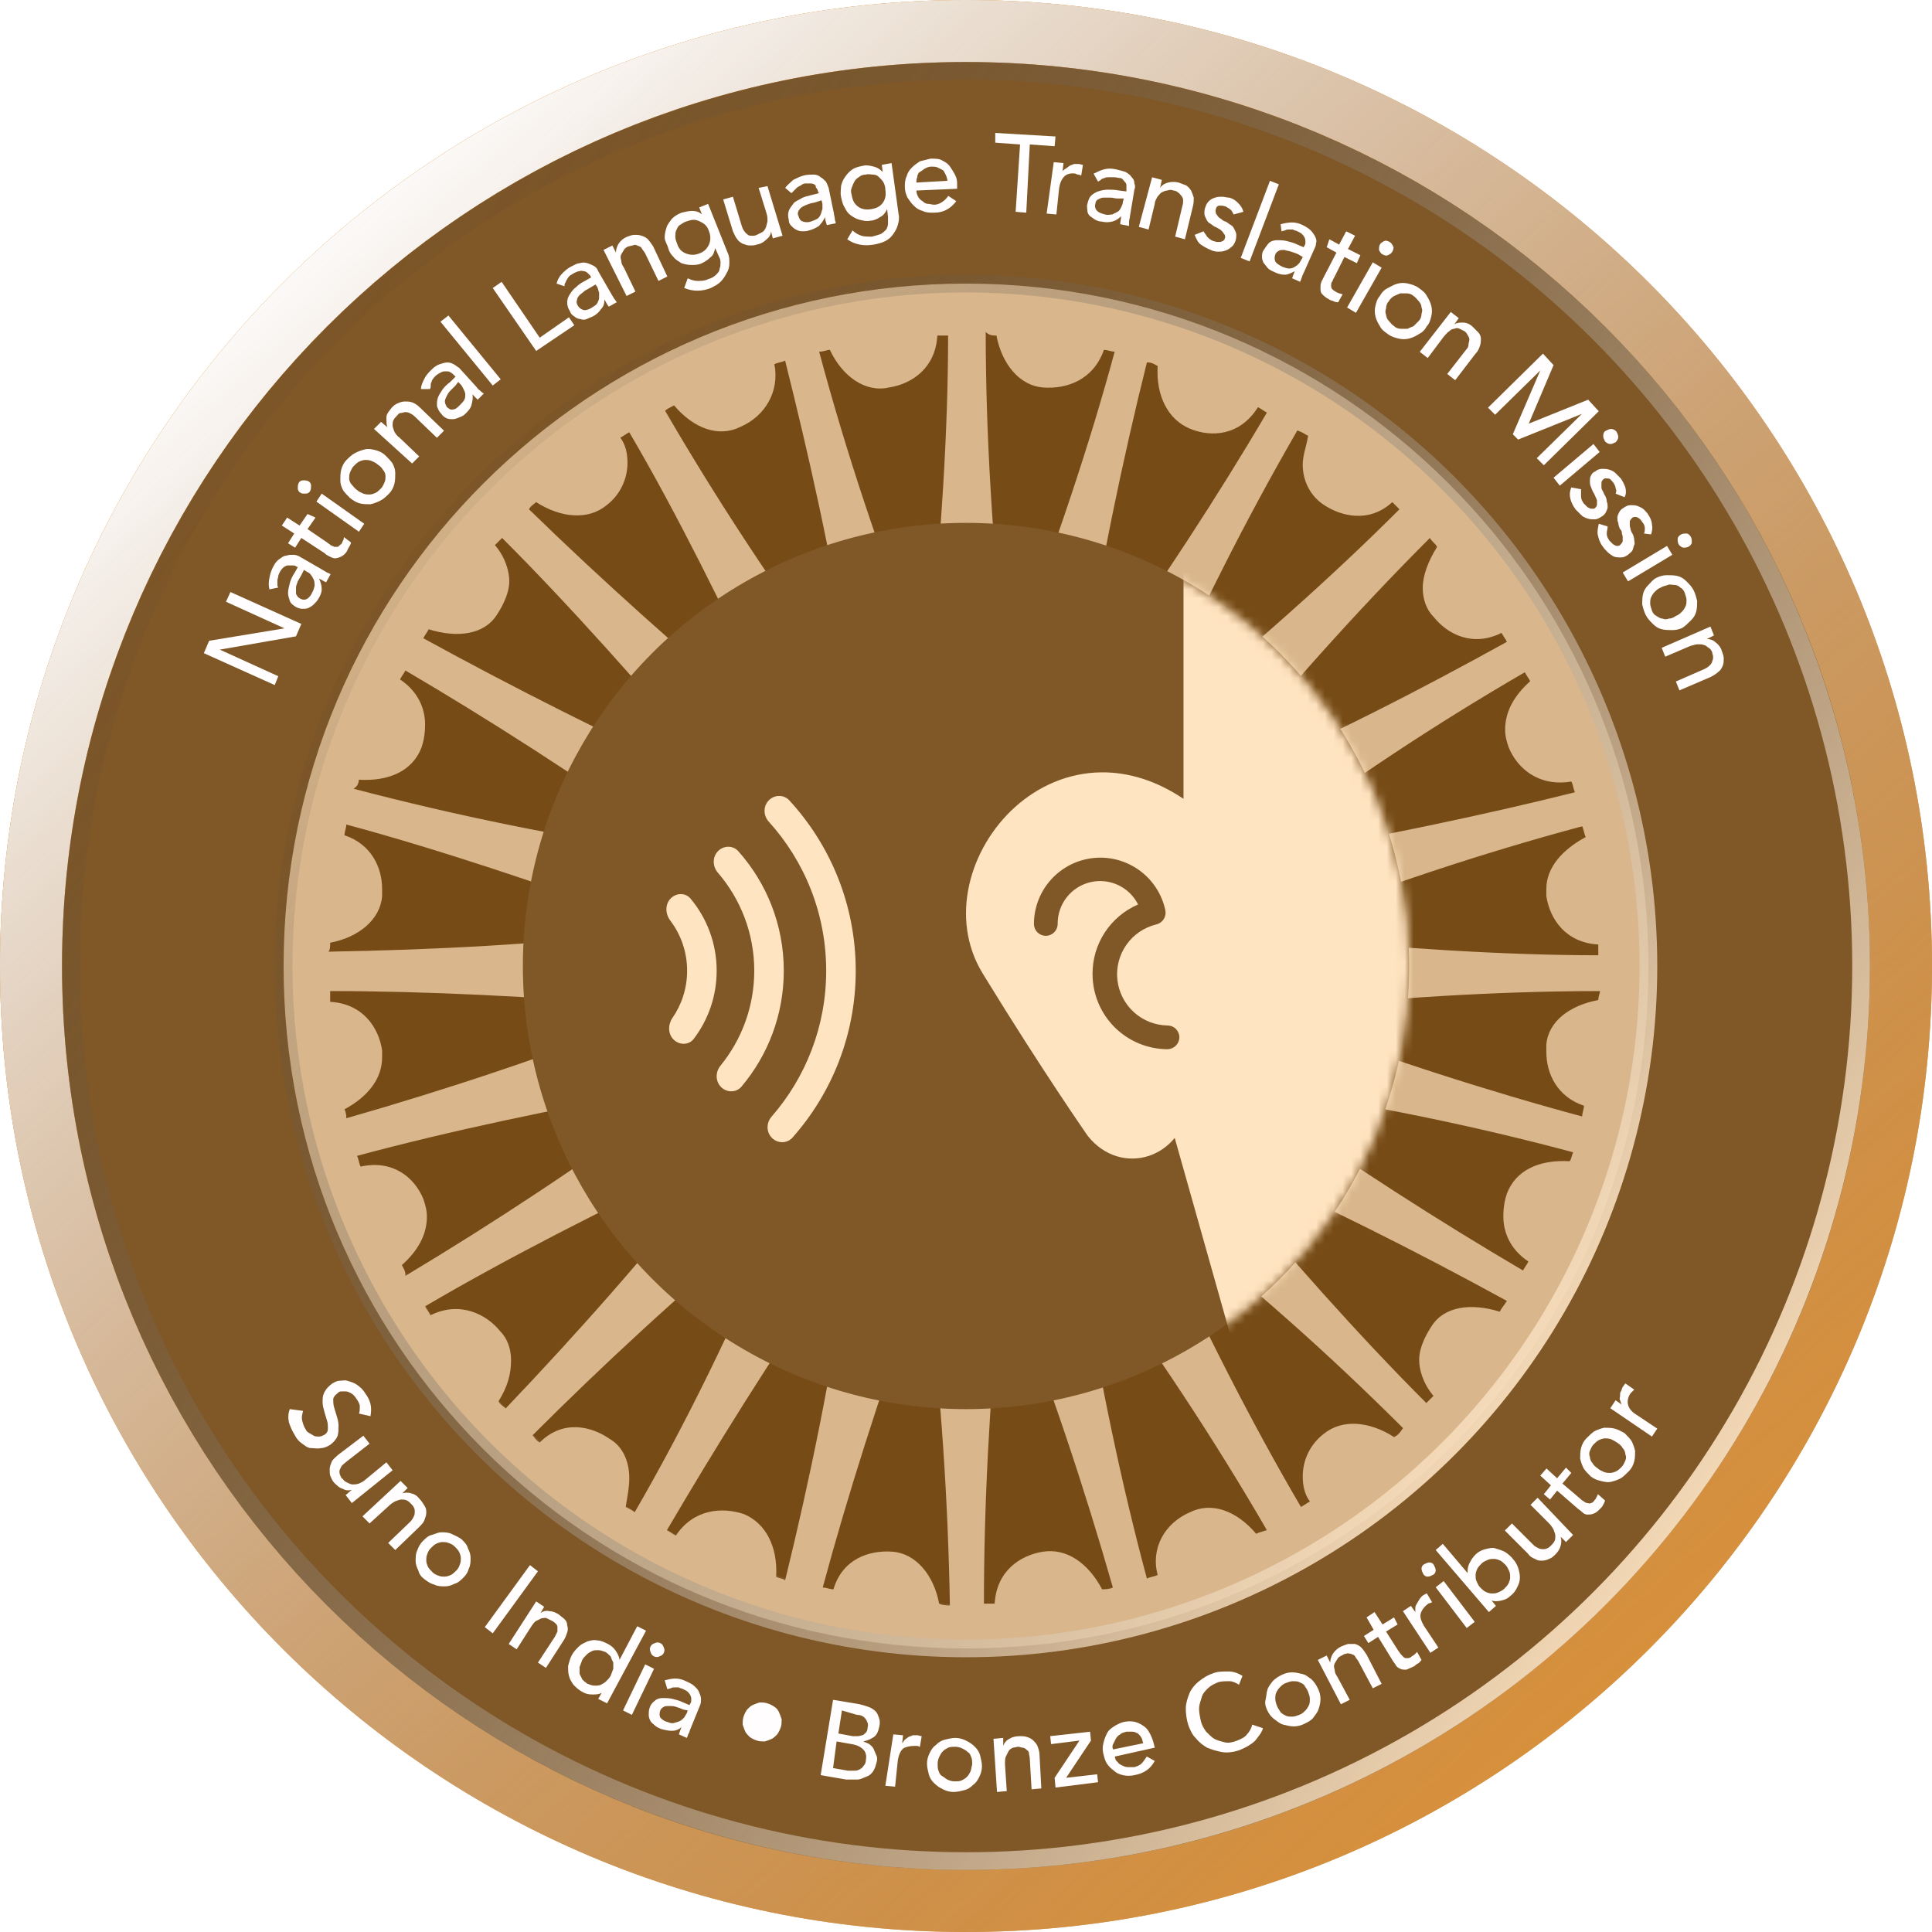 <svg width="218" height="218" viewBox="0 0 218 218" fill="none" xmlns="http://www.w3.org/2000/svg">
    <g filter="url(#filter0_ii)">
        <path d="M218 109C218 169.199 169.199 218 109 218C48.801 218 0 169.199 0 109C0 48.801 48.801 0 109 0C169.199 0 218 48.801 218 109Z" fill="#C18A43" fill-opacity="0.7"/>
    </g>
    <path d="M214.5 109C214.5 167.266 167.266 214.5 109 214.5C50.734 214.5 3.5 167.266 3.5 109C3.5 50.734 50.734 3.5 109 3.5C167.266 3.5 214.5 50.734 214.5 109Z" stroke="#E29435" stroke-width="7"/>
    <path d="M214.5 109C214.5 167.266 167.266 214.5 109 214.5C50.734 214.5 3.5 167.266 3.5 109C3.5 50.734 50.734 3.5 109 3.5C167.266 3.5 214.5 50.734 214.5 109Z" stroke="url(#paint0_linear)" stroke-width="7"/>
    <path d="M196 109C196 157.049 157.049 196 109 196C60.951 196 22 157.049 22 109C22 60.951 60.951 22 109 22C157.049 22 196 60.951 196 109Z" fill="#764B16" stroke="#805726" stroke-width="30"/>
    <path d="M109.001 32C66.559 32 32 66.357 32 109.001C32 151.645 66.357 186.002 109.001 186.002C151.645 186.002 186.002 151.645 186.002 109.001C186.002 66.357 151.442 32 109.001 32ZM93.641 39.478C93.843 39.478 93.843 39.478 93.641 39.478C95.056 42.509 97.683 44.328 100.311 43.722C102.938 43.318 105.565 41.499 105.767 37.861C106.172 37.861 106.576 37.861 106.98 37.861C106.98 48.775 106.172 60.496 104.959 73.229C104.757 74.442 104.757 75.654 104.757 76.867C104.353 75.856 103.948 74.644 103.544 73.229C99.3 62.517 95.46 50.998 92.429 39.68C93.035 39.68 93.237 39.478 93.641 39.478ZM76.058 45.743C78.281 48.37 81.111 49.381 83.536 48.168C86.365 46.956 87.982 44.126 87.376 41.095C87.78 40.892 88.184 40.892 88.589 40.69C91.216 51.2 93.843 62.72 95.864 75.452C96.066 76.867 96.269 77.877 96.673 79.09C96.066 78.079 95.46 77.069 94.45 75.856C87.578 66.559 80.909 56.454 75.048 46.349C75.25 46.147 75.654 45.945 76.058 45.743ZM60.496 56.657C63.326 58.475 66.357 58.678 68.378 57.061C69.995 55.848 70.804 54.029 70.804 52.21C70.804 51.2 70.602 50.189 69.995 49.381C70.399 49.179 70.602 48.977 71.006 48.775C76.463 58.071 81.717 68.783 87.174 80.302C87.78 81.515 88.386 82.526 88.791 83.536C87.982 82.728 86.972 81.919 85.961 81.111C77.069 73.633 67.974 65.549 59.688 57.465C59.89 57.061 60.294 56.859 60.496 56.657ZM48.37 71.006C48.572 71.006 48.572 71.006 48.37 71.006C51.604 72.016 54.636 71.612 56.05 69.389C56.454 68.783 57.465 67.166 57.465 65.549C57.465 64.538 57.061 62.922 55.848 61.507C56.05 61.305 56.454 60.901 56.657 60.699C64.336 68.378 72.218 77.271 80.505 86.972C81.313 87.982 82.121 88.791 82.93 89.599C81.919 88.993 80.707 88.589 79.494 87.982C68.985 83.132 58.071 77.675 47.764 72.016C47.966 71.612 48.168 71.41 48.37 71.006ZM40.488 87.982C40.488 87.982 40.488 87.78 40.488 87.982C43.924 88.184 46.551 86.972 47.562 84.344C47.764 83.738 47.966 82.93 47.966 81.717C47.966 80.505 47.562 78.281 45.137 76.665C45.339 76.26 45.541 76.058 45.743 75.654C55.04 81.111 65.145 87.578 75.452 94.854C76.463 95.662 77.675 96.269 78.484 96.875C77.473 96.673 76.058 96.471 74.644 96.066C63.326 94.45 51.402 92.024 39.882 88.993C40.286 88.791 40.488 88.386 40.488 87.982ZM37.255 106.374C37.255 106.374 37.255 106.172 37.255 106.374C40.488 105.767 42.913 103.746 43.116 101.119C43.116 100.917 43.116 100.715 43.116 100.311C43.116 97.885 41.903 95.258 38.871 94.248C38.871 93.843 39.074 93.439 39.074 93.035C49.583 95.864 60.901 99.704 72.825 103.948C74.037 104.353 75.25 104.757 76.26 104.959C75.048 104.959 73.835 105.161 72.421 105.161C61.103 106.576 48.775 107.182 37.053 107.384C37.255 107.182 37.255 106.778 37.255 106.374ZM38.871 125.169C38.871 124.967 38.871 124.967 38.871 125.169C41.499 123.754 43.116 121.733 43.116 119.308C43.116 119.106 43.116 118.702 43.116 118.5C42.711 115.872 40.892 113.245 37.255 113.043C37.255 112.639 37.255 112.235 37.255 111.83C48.168 111.83 59.89 112.437 72.623 113.447C74.037 113.649 75.25 113.649 76.26 113.649C75.25 114.054 74.037 114.458 72.623 114.862C61.911 119.106 50.391 122.946 39.074 126.18C39.074 125.978 39.074 125.573 38.871 125.169ZM45.339 142.752C45.339 142.752 45.339 142.55 45.339 142.752C47.158 141.135 48.168 139.316 48.168 137.295C48.168 136.487 47.966 135.881 47.764 135.274C46.754 132.849 44.328 130.828 40.69 131.636C40.488 131.232 40.488 130.828 40.286 130.424C50.795 127.594 62.315 125.169 74.846 122.946C76.26 122.744 77.271 122.34 78.484 122.138C77.473 122.744 76.463 123.35 75.25 124.361C65.953 131.232 55.848 137.902 45.743 143.965C45.743 143.358 45.541 143.156 45.339 142.752ZM56.252 158.112C57.263 156.495 57.667 155.08 57.667 153.463C57.667 152.251 57.263 151.038 56.454 150.23C54.838 148.209 51.806 146.794 48.572 148.411C48.37 148.007 48.168 147.805 47.966 147.4C57.263 141.944 67.974 136.487 79.494 131.03C80.707 130.424 81.717 129.818 82.728 129.413C81.919 130.222 81.111 131.232 80.302 132.243C73.229 141.337 65.145 150.432 57.061 158.92C56.859 158.718 56.454 158.516 56.252 158.112ZM70.602 170.036C70.804 168.823 71.006 167.813 71.006 166.802C71.006 164.781 70.197 163.164 68.783 162.356C66.762 160.941 63.528 160.133 60.901 162.76C60.496 162.558 60.294 162.154 60.092 161.952C67.772 154.272 76.463 146.188 86.163 138.104C87.174 137.295 87.982 136.487 88.791 135.678C88.184 136.689 87.78 137.902 87.174 139.114C82.728 149.624 77.473 160.537 71.612 170.642C71.41 170.44 71.006 170.238 70.602 170.036ZM87.578 177.918C87.78 174.482 86.365 171.855 83.94 170.844C81.515 170.036 78.281 170.238 76.26 173.27C75.856 173.067 75.654 172.865 75.25 172.663C80.707 163.367 86.972 153.261 94.248 142.752C95.056 141.539 95.662 140.529 96.269 139.721C96.066 140.731 95.864 142.146 95.46 143.56C93.843 154.878 91.418 166.802 88.589 178.322C88.386 178.12 87.982 178.12 87.578 177.918ZM105.969 180.949C105.363 177.716 103.342 175.291 100.715 175.088C98.087 174.886 95.056 175.897 94.045 179.333C93.641 179.333 93.237 179.13 92.833 179.13C95.662 168.621 99.3 157.303 103.544 145.379C103.948 144.167 104.353 142.954 104.555 141.944C104.555 143.156 104.757 144.369 104.757 145.784C106.172 157.101 106.98 169.43 107.182 181.151C106.778 181.151 106.374 181.151 105.969 180.949ZM178.928 94.45C176.301 95.864 174.482 97.885 174.482 100.311C174.482 100.513 174.482 100.917 174.482 101.119C174.886 103.746 176.705 106.374 180.343 106.576C180.343 106.98 180.343 107.384 180.343 107.788C169.632 107.788 157.708 106.98 144.975 105.767C143.56 105.565 142.348 105.565 141.337 105.565C142.348 105.161 143.56 104.757 144.975 104.353C155.687 100.108 167.206 96.269 178.524 93.237C178.726 93.641 178.726 94.045 178.928 94.45ZM172.663 76.867C172.663 76.867 172.663 77.069 172.663 76.867C170.844 78.484 169.834 80.302 169.834 82.323C169.834 83.132 170.036 83.738 170.238 84.344C171.248 86.77 173.674 88.791 177.312 88.184C177.514 88.589 177.514 88.993 177.716 89.397C167.206 92.024 155.485 94.45 142.954 96.673C141.539 96.875 140.529 97.077 139.316 97.481C140.327 96.875 141.337 96.269 142.55 95.46C151.847 88.386 161.952 81.717 172.057 75.856C172.259 76.26 172.461 76.463 172.663 76.867ZM162.154 61.709C161.143 63.326 160.537 64.943 160.537 66.357C160.537 67.57 160.941 68.783 161.75 69.591C163.366 71.612 166.196 73.027 169.43 71.41C169.632 71.814 169.834 72.016 170.036 72.421C160.537 77.675 150.028 83.132 138.306 88.184C137.093 88.791 136.083 89.195 135.072 89.801C135.881 88.993 136.689 87.982 137.7 86.972C144.975 78.079 153.059 68.985 161.345 60.699C161.548 61.103 161.952 61.305 162.154 61.709ZM147.603 49.179C147.603 49.179 147.805 49.381 147.603 49.179C147.4 50.391 146.996 51.402 146.996 52.412C146.996 54.231 147.805 55.848 149.219 56.859C151.24 58.273 154.474 59.082 157.101 56.657C157.303 56.859 157.708 57.263 157.91 57.465C150.23 65.145 141.337 73.027 131.434 81.111C130.424 81.919 129.413 82.728 128.807 83.536C129.413 82.526 129.818 81.515 130.424 80.1C135.072 69.591 140.529 58.678 146.39 48.572C146.996 48.775 147.198 48.977 147.603 49.179ZM130.626 41.297C130.828 41.297 130.828 41.297 130.626 41.297C130.424 44.732 131.839 47.36 134.264 48.37C136.689 49.381 139.923 49.179 141.944 45.945C142.348 46.147 142.55 46.349 142.954 46.551C137.497 55.848 131.03 65.751 123.552 76.26C122.744 77.271 122.138 78.281 121.531 79.292C121.733 78.281 122.138 76.867 122.34 75.452C124.159 64.134 126.584 52.21 129.413 40.892C130.02 40.892 130.222 41.095 130.626 41.297ZM112.437 37.861C112.437 37.861 112.639 37.861 112.437 37.861C113.043 41.095 115.064 43.52 117.691 43.722C120.319 43.924 123.35 42.913 124.563 39.478C124.967 39.478 125.371 39.68 125.775 39.68C122.946 50.189 119.106 61.507 114.66 73.229C114.256 74.442 113.851 75.654 113.447 76.665C113.447 75.452 113.245 74.239 113.245 72.825C112.033 61.507 111.224 49.179 111.224 37.457C111.628 37.861 112.033 37.861 112.437 37.861ZM124.361 179.333C122.744 176.301 120.319 174.684 117.691 175.088C115.064 175.493 112.437 177.312 112.235 180.949C111.83 180.949 111.426 180.949 111.022 180.949C111.022 170.036 111.628 158.314 112.841 145.581C113.043 144.369 113.043 143.358 113.043 142.348C113.043 142.146 113.043 142.146 113.043 141.944C113.447 142.954 113.851 144.167 114.256 145.581C118.5 156.293 122.34 167.813 125.573 179.13C125.169 179.333 124.765 179.333 124.361 179.333ZM141.742 173.067C141.742 173.067 141.539 173.067 141.742 173.067C139.518 170.44 136.689 169.43 134.264 170.642C131.434 171.855 129.818 174.684 130.626 177.716C130.222 177.918 129.818 177.918 129.413 178.12C126.584 167.611 124.159 156.091 122.138 143.56C121.936 142.146 121.733 141.135 121.329 139.923C121.936 140.933 122.542 141.944 123.552 143.156C130.424 152.453 137.093 162.558 142.954 172.663C142.348 172.865 142.146 172.865 141.742 173.067ZM157.303 162.154C157.303 162.356 157.303 162.356 157.303 162.154C154.474 160.335 151.442 160.133 149.421 161.75C147.805 162.962 146.996 164.781 146.996 166.6C146.996 167.611 147.198 168.621 147.805 169.43C147.4 169.632 147.198 169.834 146.794 170.036C141.337 160.739 135.881 150.028 130.626 138.508C130.02 137.295 129.413 136.285 129.009 135.274C129.818 136.083 130.828 136.891 131.839 137.699C140.933 144.773 150.028 152.857 158.314 161.143C157.91 161.75 157.708 161.952 157.303 162.154ZM169.227 148.007C169.227 148.007 169.227 148.209 169.227 148.007C165.994 146.996 162.962 147.4 161.548 149.624C161.143 150.23 160.133 151.847 160.133 153.463C160.133 154.474 160.537 156.091 161.75 157.506C161.548 157.708 161.143 158.112 160.941 158.314C153.261 150.634 145.379 141.742 137.295 132.041C136.487 131.03 135.678 130.02 134.87 129.413C135.881 130.02 137.093 130.424 138.306 131.03C148.815 135.678 159.729 141.135 170.036 146.794C169.632 147.4 169.43 147.603 169.227 148.007ZM177.109 131.03C177.109 131.232 177.109 131.232 177.109 131.03C173.674 130.828 171.046 132.041 170.036 134.668C169.834 135.274 169.632 136.083 169.632 137.295C169.632 138.508 170.036 140.731 172.461 142.348C172.259 142.752 172.057 142.954 171.855 143.358C162.558 137.902 152.453 131.434 142.146 124.159C141.135 123.35 139.923 122.744 139.114 122.138C140.125 122.34 141.539 122.744 142.954 122.946C154.272 124.563 166.196 126.988 177.514 130.02C177.312 130.424 177.312 130.828 177.109 131.03ZM180.343 112.841C177.109 113.447 174.684 115.266 174.482 117.893C174.482 118.096 174.482 118.298 174.482 118.702C174.482 121.127 175.695 123.754 178.726 124.765C178.726 125.169 178.524 125.573 178.524 125.978C168.015 123.148 156.697 119.51 144.773 115.064C143.56 114.66 142.348 114.256 141.337 114.054C142.55 114.054 143.763 113.851 145.177 113.851C156.495 112.639 168.823 111.83 180.545 111.83C180.545 112.033 180.343 112.437 180.343 112.841Z" fill="#D9B68B"/>
    <circle cx="109" cy="109" r="77" stroke="url(#paint1_linear)" stroke-width="2"/>
    <circle cx="109" cy="109" r="101" stroke="url(#paint2_linear)" stroke-width="2"/>
    <g filter="url(#filter1_i)">
        <circle cx="109" cy="109" r="50" fill="#805726"/>
    </g>
    <path fill-rule="evenodd" clip-rule="evenodd" d="M75.69 101.366C75.022 102.034 75.061 103.12 75.632 103.873C76.825 105.447 77.532 107.408 77.532 109.535C77.532 111.508 76.924 113.338 75.883 114.849C75.363 115.604 75.352 116.648 76.001 117.296C76.654 117.95 77.725 117.953 78.284 117.217C79.904 115.083 80.866 112.421 80.866 109.535C80.866 106.439 79.759 103.601 77.92 101.396C77.348 100.711 76.321 100.735 75.69 101.366ZM81.296 120.247C80.716 120.958 80.71 122.006 81.359 122.655C82.012 123.308 83.076 123.31 83.671 122.604C86.647 119.074 88.44 114.514 88.44 109.535C88.44 104.357 86.501 99.632 83.308 96.047C82.707 95.372 81.668 95.388 81.029 96.027C80.367 96.689 80.388 97.761 80.999 98.469C83.559 101.439 85.107 105.306 85.107 109.535C85.107 113.598 83.678 117.326 81.296 120.247ZM87.058 126.004C86.454 126.696 86.451 127.746 87.1 128.396C87.752 129.048 88.814 129.05 89.425 128.36C93.863 123.348 96.558 116.756 96.558 109.535C96.558 102.12 93.716 95.369 89.063 90.31C88.448 89.641 87.404 89.652 86.76 90.295C86.102 90.954 86.116 92.02 86.741 92.71C90.77 97.159 93.224 103.061 93.224 109.535C93.224 115.839 90.898 121.599 87.058 126.004Z" fill="#FFE4C1"/>
    <mask id="mask0" mask-type="alpha" maskUnits="userSpaceOnUse" x="59" y="59" width="100" height="100">
        <circle cx="109" cy="109" r="50" fill="#805726"/>
    </mask>
    <g mask="url(#mask0)">
        <path fill-rule="evenodd" clip-rule="evenodd" d="M129.609 130.434C130.744 130.065 131.757 129.369 132.551 128.399L139.604 153.405H174.614V62.334H133.542V63.764V90.14C130.415 88.036 127.253 87.115 124.251 87.15C120.5 87.194 117.141 88.728 114.553 91.047C109.454 95.617 107.049 103.589 110.896 109.866C114.299 115.418 117.254 119.986 119.36 123.167C120.413 124.758 121.254 126.002 121.832 126.85C122.121 127.274 122.345 127.599 122.496 127.818C122.572 127.927 122.63 128.011 122.669 128.067L122.729 128.153C122.747 128.178 122.765 128.203 122.784 128.226C124.568 130.457 127.234 131.205 129.609 130.434ZM125.764 115.903C124.179 114.318 123.286 112.17 123.279 109.929C123.264 108.256 123.745 106.617 124.659 105.217C125.574 103.816 126.882 102.718 128.419 102.058C127.933 101.09 127.134 100.315 126.152 99.859C125.169 99.403 124.061 99.294 123.008 99.548C121.956 99.803 121.02 100.407 120.355 101.261C119.689 102.116 119.333 103.17 119.343 104.253C119.343 104.608 119.202 104.949 118.951 105.2C118.7 105.451 118.36 105.592 118.005 105.592C117.65 105.592 117.309 105.451 117.058 105.2C116.807 104.949 116.666 104.608 116.666 104.253C116.67 102.401 117.36 100.616 118.603 99.242C119.845 97.869 121.552 97.004 123.395 96.814C125.237 96.624 127.085 97.124 128.581 98.216C130.077 99.308 131.116 100.915 131.498 102.727C131.562 103.071 131.493 103.426 131.304 103.72C131.115 104.014 130.82 104.224 130.48 104.307C129.111 104.636 127.909 105.453 127.1 106.605C126.29 107.757 125.928 109.164 126.083 110.564C126.237 111.963 126.897 113.258 127.938 114.206C128.979 115.154 130.331 115.689 131.738 115.712C132.094 115.712 132.434 115.853 132.685 116.104C132.936 116.355 133.077 116.695 133.077 117.05C133.07 117.403 132.927 117.74 132.677 117.989C132.428 118.239 132.091 118.382 131.738 118.389C129.497 118.382 127.349 117.488 125.764 115.903Z" fill="#FFE4C1"/>
    </g>
    <path d="M23 73.701L23.6 72.301L32.1 70.901L25.5 67.901L26 66.801L34 70.401L33.4 71.801L24.8 73.301L31.4 76.301L31 77.301L23 73.701Z" fill="#FFFDFD"/>
    <path d="M30.4 66.5C30.3 66.1 30.3 65.7 30.4 65.2C30.5 64.7 30.6 64.4 30.8 64C31 63.6 31.2 63.3 31.5 63.1C31.8 62.9 32 62.7 32.3 62.7C32.6 62.6 32.8 62.6 33.1 62.6C33.4 62.6 33.6 62.7 33.8 62.8L36.4 64.3C36.6 64.4 36.7 64.5 36.9 64.6C37.1 64.7 37.2 64.7 37.3 64.8L36.8 65.7C36.5 65.6 36.3 65.4 36 65.3C36.2 65.7 36.3 66.1 36.3 66.5C36.3 66.9 36.1 67.3 35.9 67.6C35.8 67.8 35.6 68 35.4 68.2C35.2 68.4 35 68.5 34.8 68.6C34.6 68.7 34.3 68.7 34.1 68.7C33.9 68.7 33.6 68.6 33.4 68.5C33.1 68.3 32.8 68.1 32.7 67.8C32.6 67.5 32.5 67.2 32.5 66.9C32.5 66.6 32.6 66.2 32.7 65.8C32.8 65.4 33 65 33.2 64.7L33.6 64L33.4 63.9C33.3 63.8 33.1 63.8 33 63.8C32.8 63.8 32.7 63.8 32.5 63.8C32.3 63.8 32.2 63.9 32 64C31.9 64.1 31.7 64.3 31.6 64.5C31.5 64.7 31.4 64.9 31.4 65C31.4 65.2 31.3 65.3 31.3 65.5C31.3 65.6 31.3 65.8 31.3 65.9C31.3 66 31.3 66.2 31.4 66.3L30.4 66.5ZM34 64.9C33.9 65.1 33.7 65.4 33.6 65.6C33.5 65.9 33.4 66.1 33.4 66.3C33.4 66.5 33.4 66.8 33.4 67C33.5 67.2 33.6 67.4 33.8 67.5C34.1 67.7 34.4 67.7 34.6 67.6C34.8 67.5 35.1 67.2 35.2 66.9C35.4 66.6 35.4 66.4 35.5 66.1C35.5 65.9 35.5 65.6 35.4 65.4C35.3 65.2 35.2 65 35.1 64.9C35 64.7 34.8 64.6 34.6 64.5L34.3 64.3L34 64.9Z" fill="#FFFDFD"/>
    <path d="M35.6 58.4L34.7 59.7L36.9 61.2C37 61.3 37.2 61.4 37.3 61.5C37.4 61.6 37.6 61.6 37.7 61.7C37.8 61.7 38 61.7 38.1 61.7C38.2 61.7 38.3 61.5 38.5 61.4C38.6 61.3 38.6 61.2 38.7 61C38.8 60.9 38.8 60.7 38.8 60.6L39.6 61.2C39.6 61.4 39.5 61.5 39.4 61.7C39.3 61.9 39.2 62 39.2 62.1C39 62.5 38.7 62.7 38.5 62.8C38.3 62.9 38 63 37.8 63C37.6 63 37.4 62.9 37.2 62.8C37 62.7 36.8 62.6 36.6 62.4L34 60.7L33.3 61.8L32.5 61.3L33.2 60.2L31.8 59.3L32.4 58.4L33.8 59.3L34.7 58L35.6 58.4Z" fill="#FFFDFD"/>
    <path d="M33.9 55.599C33.7 55.499 33.6 55.299 33.6 55.099C33.6 54.899 33.6 54.699 33.7 54.499C33.8 54.299 34 54.199 34.2 54.199C34.4 54.199 34.6 54.199 34.8 54.299C35 54.399 35.1 54.599 35.1 54.799C35.1 54.999 35.1 55.199 35 55.399C34.9 55.599 34.7 55.699 34.5 55.699C34.2 55.699 34 55.699 33.9 55.599ZM35.7 56.599L36.3 55.699L41.1 59.099L40.5 59.999L35.7 56.599Z" fill="#FFFDFD"/>
    <path d="M39.5 56.2C39.2 55.9 38.9 55.6 38.7 55.3C38.5 54.9 38.4 54.6 38.4 54.2C38.4 53.8 38.4 53.4 38.5 53C38.6 52.6 38.8 52.2 39.1 51.9C39.4 51.6 39.7 51.3 40.1 51.1C40.5 50.9 40.8 50.8 41.2 50.7C41.6 50.6 42 50.7 42.4 50.8C42.8 50.9 43.2 51.1 43.5 51.4C43.8 51.7 44.1 52 44.3 52.3C44.5 52.7 44.6 53 44.6 53.4C44.6 53.8 44.6 54.2 44.5 54.6C44.4 55 44.2 55.4 43.9 55.7C43.6 56 43.3 56.3 42.9 56.5C42.5 56.7 42.2 56.8 41.8 56.9C41.4 56.9 41 56.9 40.6 56.8C40.2 56.7 39.9 56.5 39.5 56.2ZM40.3 55.3C40.5 55.5 40.8 55.6 41 55.7C41.3 55.8 41.5 55.8 41.7 55.8C41.9 55.8 42.2 55.7 42.4 55.6C42.6 55.5 42.8 55.3 43 55.1C43.2 54.9 43.3 54.6 43.4 54.4C43.5 54.2 43.5 53.9 43.5 53.7C43.5 53.5 43.4 53.2 43.2 53C43.1 52.8 42.9 52.6 42.6 52.4C42.4 52.2 42.1 52.1 41.9 52C41.6 51.9 41.4 51.9 41.2 51.9C41 51.9 40.7 52 40.5 52.1C40.3 52.2 40.1 52.4 39.9 52.6C39.7 52.8 39.6 53.1 39.5 53.3C39.4 53.5 39.4 53.8 39.4 54C39.4 54.2 39.5 54.5 39.7 54.7C39.9 54.9 40 55.1 40.3 55.3Z" fill="#FFFDFD"/>
    <path d="M42.2 48.401L43 47.601L43.7 48.201C43.6 47.901 43.6 47.501 43.6 47.101C43.6 46.701 43.9 46.401 44.2 46.001C44.4 45.801 44.6 45.601 44.9 45.501C45.1 45.401 45.4 45.301 45.7 45.301C46 45.301 46.2 45.301 46.5 45.401C46.8 45.501 47.1 45.701 47.4 46.001L50.1 48.601L49.3 49.401L46.8 47.001C46.6 46.801 46.4 46.701 46.2 46.601C46 46.501 45.8 46.501 45.7 46.501C45.6 46.501 45.4 46.601 45.2 46.601C45 46.601 44.9 46.801 44.8 46.901C44.6 47.101 44.5 47.201 44.4 47.401C44.3 47.601 44.3 47.801 44.3 48.001C44.3 48.201 44.4 48.401 44.5 48.701C44.6 48.901 44.8 49.201 45.1 49.401L47.3 51.501L46.5 52.301L42.2 48.401Z" fill="#FFFDFD"/>
    <path d="M47.5 43.9C47.5 43.5 47.7 43.1 47.9 42.7C48.1 42.3 48.4 42 48.7 41.7C49 41.4 49.3 41.2 49.6 41.1C49.9 41 50.2 40.9 50.5 40.9C50.8 40.9 51 41 51.2 41.1C51.4 41.2 51.6 41.4 51.8 41.5L53.8 43.7C53.9 43.9 54.1 44 54.2 44.1C54.3 44.2 54.4 44.3 54.6 44.4L53.9 45.1C53.7 44.9 53.5 44.7 53.3 44.5C53.4 44.9 53.3 45.3 53.2 45.7C53.1 46.1 52.8 46.4 52.5 46.7C52.3 46.9 52.1 47 51.8 47.1C51.6 47.2 51.3 47.3 51.1 47.3C50.9 47.3 50.6 47.3 50.4 47.2C50.2 47.1 50 47 49.8 46.7C49.5 46.4 49.4 46.1 49.3 45.8C49.3 45.5 49.3 45.2 49.4 44.9C49.5 44.6 49.7 44.3 49.9 44C50.1 43.7 50.4 43.4 50.8 43.1L51.4 42.5L51.2 42.3C51.1 42.2 51 42.1 50.8 42C50.7 41.9 50.5 41.9 50.3 41.9C50.1 41.9 50 41.9 49.8 42C49.6 42.1 49.4 42.2 49.3 42.3C49.1 42.4 49 42.6 48.9 42.7C48.8 42.8 48.7 43 48.7 43.1C48.6 43.2 48.6 43.4 48.6 43.5C48.6 43.6 48.6 43.8 48.5 43.9H47.5ZM51.4 43.5C51.2 43.7 51 43.9 50.8 44.1C50.6 44.3 50.5 44.5 50.4 44.7C50.3 44.9 50.2 45.1 50.2 45.3C50.2 45.5 50.3 45.7 50.4 45.9C50.6 46.1 50.9 46.3 51.1 46.2C51.4 46.2 51.6 46 51.9 45.7C52.1 45.5 52.3 45.3 52.4 45.1C52.5 44.9 52.5 44.7 52.5 44.5C52.5 44.3 52.4 44.1 52.3 43.9C52.2 43.7 52.1 43.5 52 43.4L51.7 43.1L51.4 43.5Z" fill="#FFFDFD"/>
    <path d="M49.7 36.3L50.6 35.6L56.5 42.8L55.6 43.5L49.7 36.3Z" fill="#FFFDFD"/>
    <path d="M55.6 32.501L56.6 31.801L60.9 38.101L64.2 35.801L64.8 36.701L60.5 39.601L55.6 32.501Z" fill="#FFFDFD"/>
    <path d="M62.8 32C62.9 31.6 63.1 31.2 63.4 30.9C63.7 30.6 64 30.3 64.4 30.1C64.8 29.9 65.1 29.7 65.4 29.7C65.7 29.6 66 29.6 66.3 29.7C66.6 29.8 66.8 29.9 67 30C67.2 30.1 67.4 30.3 67.5 30.6L69 33.2C69.1 33.4 69.2 33.5 69.3 33.7C69.4 33.8 69.5 34 69.6 34.1L68.7 34.6C68.5 34.4 68.4 34.1 68.2 33.8C68.2 34.3 68.1 34.6 67.8 34.9C67.6 35.2 67.3 35.5 66.9 35.7C66.7 35.8 66.4 35.9 66.2 36C66 36.1 65.7 36.1 65.5 36C65.3 36 65 35.9 64.8 35.7C64.6 35.6 64.4 35.4 64.3 35.1C64.1 34.8 64 34.5 64 34.1C64 33.8 64.1 33.5 64.3 33.2C64.5 32.9 64.7 32.6 65 32.4C65.3 32.1 65.6 31.9 66 31.7L66.7 31.3L66.6 31.1C66.5 31 66.4 30.9 66.3 30.8C66.2 30.7 66 30.6 65.9 30.6C65.7 30.6 65.6 30.5 65.4 30.6C65.2 30.6 65 30.7 64.8 30.8C64.6 30.9 64.5 31 64.3 31.1C64.2 31.2 64.1 31.3 64 31.5C63.9 31.6 63.9 31.7 63.8 31.9C63.7 32 63.7 32.1 63.7 32.3L62.8 32ZM66.7 32.4C66.5 32.5 66.2 32.7 66 32.8C65.8 33 65.6 33.1 65.4 33.3C65.2 33.5 65.1 33.7 65.1 33.9C65 34.1 65.1 34.3 65.2 34.5C65.4 34.8 65.6 34.9 65.9 35C66.2 35 66.5 34.9 66.8 34.7C67.1 34.5 67.3 34.4 67.4 34.2C67.5 34 67.6 33.8 67.6 33.6C67.6 33.4 67.6 33.2 67.6 33C67.5 32.8 67.5 32.6 67.4 32.4L67.2 32.1L66.7 32.4Z" fill="#FFFDFD"/>
    <path d="M68.1 28.2L69.1 27.7L69.5 28.5C69.5 28.2 69.6 27.8 69.8 27.5C70 27.2 70.3 26.9 70.8 26.7C71.1 26.6 71.3 26.5 71.6 26.5C71.9 26.5 72.1 26.5 72.4 26.6C72.7 26.7 72.9 26.8 73.1 27C73.3 27.2 73.5 27.5 73.7 27.8L75.3 31.2L74.3 31.7L72.8 28.6C72.7 28.4 72.5 28.2 72.4 28C72.3 27.8 72.1 27.8 71.9 27.7C71.7 27.6 71.6 27.6 71.4 27.7C71.2 27.7 71.1 27.8 70.9 27.8C70.7 27.9 70.5 28 70.4 28.2C70.3 28.4 70.2 28.5 70.1 28.7C70 28.9 70 29.1 70.1 29.4C70.1 29.7 70.2 29.9 70.4 30.2L71.7 32.9L70.7 33.4L68.1 28.2Z" fill="#FFFDFD"/>
    <path d="M82.1 28.5C82.3 28.9 82.3 29.3 82.3 29.7C82.3 30.1 82.2 30.5 82 30.8C81.8 31.2 81.6 31.5 81.3 31.8C81 32.1 80.6 32.3 80.2 32.5C79.7 32.7 79.2 32.8 78.7 32.8C78.2 32.8 77.7 32.7 77.2 32.5L77.6 31.4C78 31.6 78.4 31.7 78.7 31.7C79.1 31.7 79.5 31.7 79.9 31.5C80.3 31.4 80.6 31.2 80.8 31C81 30.8 81.2 30.6 81.2 30.3C81.3 30.1 81.3 29.8 81.3 29.6C81.3 29.3 81.2 29.1 81.1 28.9L80.7 28C80.6 28.4 80.5 28.8 80.2 29C79.9 29.3 79.6 29.5 79.2 29.7C78.8 29.9 78.4 29.9 78 29.9C77.6 29.9 77.2 29.8 76.9 29.7C76.6 29.5 76.2 29.3 76 29C75.7 28.7 75.5 28.4 75.4 28C75.3 27.6 75 27.2 75 26.8C75 26.4 75.1 26 75.2 25.7C75.3 25.3 75.6 25 75.8 24.7C76.1 24.4 76.4 24.2 76.9 24C77.3 23.9 77.7 23.8 78.1 23.8C78.5 23.8 78.9 23.9 79.2 24.2L78.9 23.4L79.9 23L82.1 28.5ZM77.4 25C77.1 25.1 76.9 25.3 76.7 25.4C76.5 25.5 76.4 25.8 76.3 26C76.2 26.2 76.2 26.5 76.2 26.7C76.2 27 76.3 27.2 76.4 27.5C76.6 28.1 76.9 28.4 77.4 28.6C77.9 28.8 78.4 28.8 78.9 28.6C79.5 28.4 79.8 28 80 27.6C80.2 27.1 80.2 26.6 80 26.1C79.9 25.8 79.8 25.6 79.6 25.4C79.4 25.2 79.2 25.1 79 25C78.8 24.9 78.5 24.8 78.3 24.8C78 24.8 77.7 24.9 77.4 25Z" fill="#FFFDFD"/>
    <path d="M88.3 26.6L87.2 26.9L87 26.1C87 26.4 86.8 26.8 86.5 27C86.2 27.3 85.9 27.5 85.4 27.6C85.1 27.7 84.9 27.7 84.6 27.7C84.3 27.7 84.1 27.6 83.8 27.5C83.6 27.4 83.3 27.2 83.2 27C83 26.8 82.9 26.5 82.7 26.1L81.6 22.5L82.7 22.2L83.7 25.5C83.8 25.8 83.9 26 84 26.1C84.1 26.3 84.3 26.4 84.4 26.5C84.5 26.6 84.7 26.6 84.9 26.6C85.1 26.6 85.2 26.6 85.4 26.5C85.6 26.4 85.8 26.3 86 26.2C86.2 26.1 86.3 25.9 86.4 25.7C86.5 25.5 86.5 25.3 86.6 25C86.6 24.7 86.6 24.4 86.5 24.1L85.6 21.2L86.6 21L88.3 26.6Z" fill="#FFFDFD"/>
    <path d="M88.6 21.199C88.8 20.899 89.2 20.599 89.5 20.299C89.9 20.099 90.3 19.899 90.7 19.799C91.1 19.699 91.5 19.699 91.8 19.699C92.1 19.699 92.4 19.799 92.6 19.999C92.8 20.099 93 20.299 93.2 20.499C93.3 20.699 93.4 20.899 93.5 21.199L94.1 24.099C94.1 24.299 94.2 24.499 94.2 24.699C94.2 24.899 94.3 24.999 94.3 25.199L93.3 25.399C93.2 25.099 93.1 24.799 93.1 24.499C92.9 24.899 92.7 25.199 92.4 25.499C92.1 25.699 91.7 25.899 91.3 25.999C91 26.099 90.8 26.099 90.5 26.099C90.2 26.099 90 25.999 89.8 25.899C89.6 25.799 89.4 25.599 89.3 25.499C89.1 25.299 89 25.099 89 24.799C88.9 24.399 88.9 24.099 89 23.799C89.1 23.499 89.3 23.299 89.5 22.999C89.7 22.699 90.1 22.599 90.4 22.399C90.7 22.199 91.2 22.099 91.6 21.999L92.4 21.799L92.3 21.599C92.3 21.499 92.2 21.299 92.1 21.199C92 21.099 92.1 20.999 92 20.899C91.9 20.799 91.7 20.699 91.5 20.699C91.3 20.699 91.1 20.699 90.9 20.699C90.7 20.699 90.5 20.799 90.4 20.899C90.2 20.999 90 21.099 89.9 21.199C89.8 21.299 89.7 21.399 89.6 21.499C89.5 21.599 89.4 21.699 89.3 21.799L88.6 21.199ZM92.1 22.799C91.8 22.899 91.6 22.899 91.3 22.999C91 23.099 90.8 23.199 90.6 23.299C90.4 23.399 90.2 23.599 90.1 23.799C90 23.999 90 24.199 90.1 24.399C90.2 24.699 90.3 24.899 90.6 24.999C90.9 25.099 91.2 25.099 91.5 24.999C91.8 24.899 92 24.799 92.2 24.699C92.4 24.599 92.5 24.399 92.6 24.199C92.7 23.999 92.7 23.799 92.8 23.599C92.8 23.399 92.8 23.199 92.8 22.999L92.7 22.599L92.1 22.799Z" fill="#FFFDFD"/>
    <path d="M101.4 24.2C101.5 24.6 101.4 25.1 101.3 25.4C101.2 25.8 101 26.1 100.8 26.4C100.6 26.7 100.3 27 99.9 27.2C99.5 27.4 99.1 27.5 98.6 27.6C98 27.7 97.5 27.7 97 27.6C96.5 27.5 96 27.3 95.6 27L96.2 26C96.5 26.3 96.9 26.5 97.2 26.6C97.5 26.7 97.9 26.7 98.4 26.7C98.8 26.6 99.1 26.5 99.4 26.4C99.7 26.2 99.8 26.1 100 25.9C100.1 25.7 100.2 25.5 100.2 25.2C100.2 25 100.2 24.7 100.2 24.5L100.1 23.6C99.9 24 99.7 24.3 99.3 24.5C99 24.7 98.6 24.9 98.2 24.9C97.8 25 97.4 24.9 97 24.8C96.6 24.7 96.3 24.5 96 24.3C95.7 24.1 95.5 23.8 95.3 23.4C95.1 23.1 95 22.7 94.9 22.2C94.8 21.7 94.9 21.4 94.9 21C95 20.6 95.1 20.3 95.4 19.9C95.6 19.6 95.9 19.3 96.2 19.1C96.5 18.9 96.9 18.8 97.4 18.7C97.8 18.6 98.2 18.7 98.6 18.8C99 18.9 99.3 19.1 99.6 19.4L99.5 18.6L100.6 18.4L101.4 24.2ZM97.7 19.7C97.4 19.7 97.1 19.8 96.9 20C96.7 20.1 96.5 20.3 96.4 20.5C96.3 20.7 96.2 20.9 96.1 21.2C96 21.4 96 21.7 96.1 22C96.2 22.6 96.4 23 96.8 23.3C97.2 23.6 97.7 23.7 98.3 23.6C98.9 23.5 99.3 23.3 99.6 22.9C99.9 22.5 100 22 99.9 21.4C99.9 21.1 99.8 20.8 99.7 20.6C99.6 20.4 99.4 20.2 99.2 20C99 19.8 98.8 19.7 98.5 19.7C98.3 19.7 98 19.6 97.7 19.7Z" fill="#FFFDFD"/>
    <path d="M103.4 21.5C103.4 21.8 103.5 22 103.6 22.2C103.7 22.4 103.9 22.6 104.1 22.7C104.3 22.9 104.5 23 104.7 23C104.9 23 105.2 23.1 105.4 23.1C105.7 23.1 106 23 106.3 22.8C106.6 22.6 106.8 22.4 107 22.1L107.9 22.7C107.3 23.5 106.5 24 105.4 24C104.9 24 104.5 24 104.1 23.8C103.7 23.7 103.4 23.5 103.1 23.2C102.8 22.9 102.6 22.6 102.4 22.3C102.2 21.9 102.1 21.5 102.1 21.1C102.1 20.7 102.1 20.3 102.3 19.9C102.4 19.5 102.6 19.2 102.9 18.9C103.2 18.6 103.5 18.4 103.8 18.2C104.2 18.1 104.6 18 105 17.9C105.5 17.9 106 17.9 106.3 18.1C106.7 18.3 107 18.5 107.2 18.8C107.4 19.1 107.6 19.4 107.8 19.8C108 20.2 108 20.5 108 20.9V21.3L103.4 21.5ZM106.9 20.4C106.9 20.2 106.8 19.9 106.7 19.7C106.6 19.5 106.5 19.3 106.4 19.2C106.2 19.1 106 19 105.8 18.9C105.6 18.8 105.3 18.8 105.1 18.8C104.8 18.8 104.6 18.9 104.4 19C104.2 19.1 104 19.3 103.8 19.4C103.6 19.5 103.5 19.8 103.5 20C103.4 20.2 103.4 20.4 103.4 20.6L106.9 20.4Z" fill="#FFFDFD"/>
    <path d="M115.1 16.3L112.3 16.1V15L119.1 15.4L119 16.5L116.2 16.3L115.8 24L114.6 23.9L115.1 16.3Z" fill="#FFFDFD"/>
    <path d="M118.9 18.301L120 18.401L119.9 19.301C120 19.201 120.1 19.101 120.3 19.001C120.4 18.901 120.6 18.801 120.7 18.701C120.9 18.601 121 18.601 121.2 18.501C121.4 18.501 121.6 18.501 121.7 18.501C121.9 18.501 122 18.601 122.2 18.601L122 19.801C121.9 19.801 121.8 19.701 121.7 19.701C121.6 19.701 121.5 19.701 121.4 19.601C120.9 19.501 120.4 19.601 120.1 19.901C119.8 20.201 119.6 20.601 119.5 21.301L119.2 24.201L118.1 24.101L118.9 18.301Z" fill="#FFFDFD"/>
    <path d="M123.4 19.6C123.8 19.4 124.2 19.2 124.6 19.1C125 19 125.4 19 125.9 19.1C126.3 19.2 126.7 19.3 127 19.4C127.3 19.6 127.5 19.7 127.7 20C127.9 20.2 128 20.4 128 20.7C128.1 20.9 128.1 21.2 128 21.4L127.5 24.4C127.5 24.6 127.4 24.8 127.4 25C127.4 25.2 127.4 25.3 127.4 25.5L126.4 25.3C126.4 25 126.5 24.7 126.5 24.4C126.2 24.7 125.9 24.9 125.5 25C125.1 25.1 124.7 25.1 124.3 25C124 25 123.8 24.9 123.6 24.8C123.4 24.7 123.2 24.5 123 24.4C122.8 24.2 122.7 24 122.7 23.8C122.7 23.6 122.6 23.3 122.7 23C122.8 22.6 122.9 22.3 123.1 22.1C123.3 21.9 123.6 21.7 123.9 21.6C124.2 21.5 124.6 21.4 125 21.4C125.4 21.4 125.8 21.4 126.3 21.5L127.1 21.6V21.4C127.1 21.3 127.1 21.1 127.1 20.9C127.1 20.7 127 20.6 126.9 20.5C126.8 20.4 126.7 20.2 126.5 20.1C126.2 20.1 126 20 125.7 20C125.5 20 125.3 20 125.1 20C124.9 20 124.8 20 124.6 20.1C124.5 20.1 124.3 20.2 124.2 20.3C124.1 20.4 124 20.4 123.9 20.5L123.4 19.6ZM126.1 22.4C125.8 22.4 125.6 22.3 125.3 22.3C125 22.3 124.8 22.3 124.5 22.3C124.3 22.3 124.1 22.4 123.9 22.5C123.7 22.6 123.6 22.8 123.6 23C123.5 23.3 123.6 23.6 123.8 23.8C124 24 124.3 24.1 124.7 24.2C125 24.3 125.3 24.2 125.5 24.2C125.7 24.1 125.9 24 126.1 23.9C126.3 23.8 126.4 23.6 126.5 23.4C126.6 23.2 126.7 23 126.7 22.8L126.8 22.4H126.1Z" fill="#FFFDFD"/>
    <path d="M130 20L131.1 20.3L130.9 21.2C131.1 20.9 131.4 20.7 131.8 20.6C132.2 20.5 132.6 20.5 133 20.6C133.3 20.7 133.5 20.8 133.8 20.9C134 21 134.2 21.2 134.4 21.5C134.5 21.7 134.6 22 134.7 22.3C134.7 22.6 134.7 22.9 134.6 23.3L133.7 27L132.6 26.7L133.4 23.3C133.5 23 133.5 22.8 133.5 22.6C133.5 22.4 133.4 22.2 133.3 22.1C133.2 22 133.1 21.8 132.9 21.7C132.8 21.6 132.6 21.5 132.4 21.5C132.2 21.4 132 21.4 131.7 21.5C131.5 21.5 131.3 21.6 131.1 21.7C130.9 21.8 130.8 22 130.6 22.2C130.5 22.4 130.3 22.7 130.3 23L129.6 25.9L128.5 25.6L130 20Z" fill="#FFFDFD"/>
    <path d="M139.2 24.199C139.1 23.999 139 23.799 138.9 23.699C138.8 23.599 138.5 23.399 138.3 23.299C138 23.199 137.8 23.199 137.6 23.199C137.4 23.199 137.2 23.399 137.2 23.599C137.1 23.799 137.2 23.899 137.2 24.099C137.3 24.199 137.4 24.399 137.5 24.499C137.6 24.599 137.8 24.699 137.9 24.799C138 24.899 138.2 24.999 138.3 24.999C138.5 25.099 138.7 25.299 138.9 25.399C139.1 25.499 139.2 25.699 139.3 25.899C139.4 26.099 139.5 26.299 139.5 26.499C139.5 26.699 139.5 26.899 139.4 27.199C139.3 27.499 139.1 27.799 138.9 27.899C138.7 28.099 138.5 28.199 138.2 28.299C137.9 28.399 137.7 28.399 137.4 28.399C137.1 28.399 136.8 28.299 136.6 28.199C136.1 27.999 135.8 27.799 135.5 27.599C135.2 27.399 135 26.999 134.8 26.499L135.8 26.099C135.9 26.299 136.1 26.499 136.2 26.699C136.4 26.899 136.6 27.099 136.9 27.199C137 27.199 137.2 27.299 137.3 27.299C137.4 27.299 137.6 27.299 137.7 27.299C137.8 27.299 137.9 27.199 138 27.199C138.1 27.099 138.2 26.999 138.2 26.899C138.3 26.699 138.2 26.599 138.2 26.499C138.1 26.399 138 26.199 137.9 26.099C137.8 25.999 137.7 25.899 137.5 25.799C137.3 25.699 137.2 25.599 137.1 25.599C136.9 25.499 136.7 25.299 136.5 25.199C136.3 25.099 136.2 24.899 136.1 24.699C136 24.499 135.9 24.299 135.9 24.099C135.9 23.899 135.9 23.599 136 23.399C136.1 23.099 136.2 22.899 136.4 22.699C136.6 22.499 136.8 22.399 137.1 22.299C137.4 22.199 137.6 22.199 137.9 22.199C138.2 22.199 138.4 22.299 138.7 22.299C139.1 22.399 139.4 22.599 139.7 22.899C140 23.199 140.2 23.499 140.3 23.899L139.2 24.199Z" fill="#FFFDFD"/>
    <path d="M143.3 20.4L144.3 20.8L141 29.5L140 29.1L143.3 20.4Z" fill="#FFFDFD"/>
    <path d="M144.5 25.3C144.9 25.2 145.3 25.1 145.8 25.1C146.2 25.1 146.6 25.2 147 25.4C147.4 25.6 147.7 25.8 147.9 26C148.1 26.2 148.3 26.5 148.4 26.7C148.5 26.9 148.6 27.2 148.5 27.4C148.5 27.7 148.4 27.9 148.3 28.1L147.1 30.8C147 31 146.9 31.2 146.9 31.3C146.8 31.5 146.8 31.6 146.7 31.8L145.8 31.4C145.9 31.1 146 30.8 146.1 30.6C145.7 30.8 145.3 31 145 31C144.6 31 144.2 30.9 143.8 30.7C143.6 30.6 143.3 30.5 143.1 30.3C142.9 30.1 142.8 29.9 142.6 29.7C142.5 29.5 142.4 29.3 142.4 29C142.4 28.7 142.4 28.5 142.6 28.2C142.8 27.9 143 27.6 143.2 27.4C143.4 27.2 143.8 27.1 144.1 27.1C144.4 27.1 144.8 27.1 145.2 27.2C145.6 27.3 146 27.4 146.4 27.6L147.1 27.9L147.2 27.7C147.3 27.6 147.3 27.4 147.3 27.3C147.3 27.2 147.3 27 147.2 26.8C147.1 26.6 147 26.5 146.9 26.4C146.8 26.3 146.6 26.2 146.4 26.1C146.2 26 146 26 145.9 25.9C145.7 25.9 145.6 25.9 145.4 25.9C145.3 25.9 145.1 25.9 145 26C144.9 26 144.7 26.1 144.6 26.1L144.5 25.3ZM146.5 28.7C146.3 28.6 146 28.5 145.7 28.4C145.4 28.3 145.2 28.3 144.9 28.2C144.7 28.2 144.4 28.2 144.3 28.3C144.1 28.4 144 28.5 143.9 28.7C143.8 29 143.8 29.3 143.9 29.5C144 29.7 144.3 29.9 144.7 30.1C145 30.2 145.2 30.3 145.5 30.3C145.7 30.3 146 30.2 146.1 30.1C146.3 30 146.4 29.9 146.6 29.7C146.7 29.5 146.8 29.4 146.9 29.2L147 29L146.5 28.7Z" fill="#FFFDFD"/>
    <path d="M153.1 29.7L151.7 29L150.5 31.4C150.4 31.5 150.4 31.7 150.3 31.8C150.2 31.9 150.2 32.1 150.2 32.2C150.2 32.3 150.2 32.5 150.3 32.6C150.4 32.7 150.5 32.8 150.7 32.9C150.8 33 150.9 33 151.1 33.1C151.2 33.1 151.4 33.2 151.5 33.2L151 34.1C150.8 34.1 150.7 34.1 150.5 34C150.3 33.9 150.1 33.9 150 33.8C149.6 33.6 149.4 33.4 149.2 33.2C149 33 149 32.8 149 32.5C149 32.2 149 32.1 149.1 31.8C149.2 31.6 149.3 31.4 149.4 31.2L150.8 28.5L149.7 27.9L150 27L151.1 27.6L151.9 26.1L152.9 26.6L152.1 28.1L153.5 28.8L153.1 29.7Z" fill="#FFFDFD"/>
    <path d="M154.9 29.6L155.9 30.2L153 35.3L152 34.7L154.9 29.6ZM155.7 27.6C155.8 27.4 156 27.3 156.2 27.2C156.4 27.1 156.6 27.2 156.8 27.3C157 27.4 157.1 27.6 157.2 27.8C157.3 28 157.2 28.2 157.1 28.4C157 28.6 156.8 28.7 156.6 28.8C156.4 28.9 156.2 28.8 156 28.7C155.8 28.6 155.7 28.4 155.6 28.2C155.6 28 155.6 27.8 155.7 27.6Z" fill="#FFFDFD"/>
    <path d="M155.7 33.401C155.9 33.001 156.2 32.701 156.6 32.501C157 32.301 157.3 32.101 157.7 32.001C158.1 31.901 158.5 31.901 158.9 32.001C159.3 32.101 159.7 32.201 160.1 32.501C160.5 32.801 160.8 33.001 161 33.401C161.2 33.701 161.4 34.101 161.5 34.501C161.6 34.901 161.6 35.301 161.5 35.701C161.4 36.101 161.3 36.501 161 36.801C160.8 37.201 160.5 37.501 160.1 37.701C159.8 37.901 159.4 38.101 159 38.201C158.6 38.301 158.2 38.301 157.8 38.201C157.4 38.101 157 38.001 156.6 37.701C156.2 37.401 155.9 37.201 155.7 36.801C155.5 36.501 155.3 36.101 155.2 35.701C155.1 35.301 155.1 34.901 155.2 34.501C155.3 34.101 155.4 33.701 155.7 33.401ZM156.7 34.001C156.5 34.201 156.4 34.501 156.4 34.801C156.3 35.101 156.3 35.301 156.4 35.501C156.4 35.701 156.5 36.001 156.7 36.201C156.9 36.401 157 36.601 157.3 36.801C157.5 37.001 157.8 37.101 158.1 37.101C158.4 37.101 158.6 37.101 158.8 37.101C159 37.001 159.3 36.901 159.5 36.801C159.7 36.601 159.9 36.401 160.1 36.201C160.3 36.001 160.4 35.701 160.4 35.401C160.5 35.101 160.5 34.901 160.4 34.701C160.4 34.501 160.3 34.201 160.1 34.001C159.9 33.801 159.8 33.601 159.5 33.401C159.3 33.201 159 33.101 158.7 33.101C158.4 33.101 158.2 33.101 158 33.101C157.8 33.201 157.5 33.301 157.3 33.401C157 33.601 156.8 33.801 156.7 34.001Z" fill="#FFFDFD"/>
    <path d="M163.7 35.199L164.6 35.899L164.1 36.599C164.4 36.399 164.7 36.399 165.1 36.399C165.5 36.399 165.9 36.599 166.2 36.899C166.4 37.099 166.6 37.299 166.8 37.499C167 37.699 167.1 37.999 167.1 38.199C167.1 38.499 167.1 38.699 167 38.999C166.9 39.299 166.8 39.599 166.5 39.899L164.2 42.899L163.3 42.199L165.4 39.499C165.6 39.299 165.7 39.099 165.7 38.899C165.7 38.699 165.8 38.499 165.8 38.299C165.8 38.099 165.7 37.999 165.6 37.799C165.5 37.599 165.4 37.499 165.3 37.399C165.1 37.299 164.9 37.199 164.7 37.099C164.5 36.999 164.3 36.999 164.1 37.099C163.9 37.099 163.7 37.199 163.5 37.399C163.3 37.499 163.1 37.799 162.9 37.999L161.1 40.399L160.2 39.699L163.7 35.199Z" fill="#FFFDFD"/>
    <path d="M174.1 39.9L175.3 41.2L172.5 47.8L179.2 45.1L180.4 46.4L174.2 52.5L173.4 51.7L178.5 46.7L171.3 49.6L170.7 49L173.8 41.8L168.7 46.8L167.9 46L174.1 39.9Z" fill="#FFFDFD"/>
    <path d="M179.8 50.1L180.5 51L176 54.8L175.3 53.9L179.8 50.1ZM181.2 48.6C181.4 48.5 181.6 48.4 181.8 48.4C182 48.4 182.2 48.5 182.4 48.7C182.5 48.9 182.6 49.1 182.6 49.3C182.6 49.5 182.5 49.7 182.3 49.9C182.1 50 181.9 50.1 181.7 50.1C181.5 50.1 181.3 50 181.1 49.8C181 49.6 180.9 49.4 180.9 49.2C180.9 48.9 181 48.7 181.2 48.6Z" fill="#FFFDFD"/>
    <path d="M182.3 55.7C182.4 55.5 182.4 55.3 182.3 55.1C182.3 54.9 182.2 54.7 182 54.4C181.8 54.2 181.7 54 181.5 54C181.3 54 181.1 53.9 180.9 54.1C180.8 54.2 180.7 54.3 180.7 54.5C180.7 54.7 180.7 54.8 180.7 55C180.7 55.2 180.8 55.3 180.9 55.5C181 55.7 181 55.8 181.1 55.9C181.2 56.1 181.3 56.3 181.3 56.6C181.4 56.8 181.4 57 181.4 57.2C181.4 57.4 181.3 57.6 181.2 57.8C181.1 58 180.9 58.2 180.7 58.3C180.4 58.5 180.2 58.6 179.9 58.6C179.6 58.6 179.4 58.6 179.1 58.5C178.8 58.4 178.6 58.3 178.4 58.1C178.2 57.9 178 57.7 177.8 57.5C177.5 57.1 177.3 56.7 177.2 56.3C177.1 55.9 177.1 55.5 177.3 55L178.4 55.2C178.4 55.5 178.4 55.7 178.4 56C178.4 56.3 178.5 56.5 178.7 56.8C178.8 56.9 178.9 57 179 57.1C179.1 57.2 179.2 57.3 179.3 57.3C179.4 57.4 179.5 57.4 179.7 57.4C179.9 57.4 179.9 57.4 180 57.3C180.1 57.2 180.2 57.1 180.2 56.9C180.2 56.8 180.2 56.6 180.2 56.5C180.2 56.4 180.1 56.2 180 56C179.9 55.8 179.9 55.7 179.8 55.6C179.7 55.4 179.6 55.2 179.5 54.9C179.4 54.7 179.4 54.5 179.4 54.3C179.4 54.1 179.4 53.9 179.5 53.7C179.6 53.5 179.7 53.3 180 53.2C180.2 53 180.5 52.9 180.8 52.9C181.1 52.9 181.3 52.9 181.6 53C181.9 53.1 182.1 53.2 182.3 53.4C182.5 53.6 182.7 53.8 182.9 54C183.1 54.3 183.3 54.7 183.4 55C183.5 55.4 183.5 55.8 183.3 56.1L182.3 55.7Z" fill="#FFFDFD"/>
    <path d="M185.5 60.2C185.6 60 185.6 59.8 185.6 59.6C185.6 59.4 185.5 59.1 185.3 58.9C185.2 58.7 185 58.5 184.8 58.4C184.6 58.3 184.4 58.3 184.2 58.4C184.1 58.5 184 58.6 183.9 58.8C183.9 59 183.9 59.1 183.9 59.3C183.9 59.5 184 59.6 184 59.8C184.1 60 184.1 60.1 184.2 60.2C184.3 60.4 184.4 60.7 184.4 60.9C184.4 61.1 184.5 61.3 184.4 61.5C184.3 61.7 184.3 61.9 184.2 62.1C184.1 62.3 183.9 62.4 183.7 62.6C183.4 62.8 183.2 62.9 182.9 62.9C182.6 62.9 182.4 62.9 182.1 62.8C181.9 62.7 181.6 62.5 181.4 62.3C181.2 62.1 181 61.9 180.8 61.6C180.5 61.2 180.4 60.8 180.3 60.4C180.2 60 180.3 59.6 180.4 59.1L181.4 59.4C181.4 59.7 181.3 59.9 181.3 60.2C181.3 60.5 181.4 60.7 181.6 61C181.7 61.1 181.8 61.2 181.9 61.3C182 61.4 182.1 61.5 182.2 61.5C182.3 61.6 182.4 61.6 182.5 61.6C182.6 61.6 182.7 61.6 182.8 61.5C182.9 61.4 183 61.3 183.1 61.1C183.1 61 183.1 60.8 183.1 60.6C183.1 60.4 183 60.3 183 60.1C183 59.9 182.9 59.8 182.8 59.7C182.7 59.5 182.6 59.2 182.6 59C182.5 58.8 182.5 58.6 182.5 58.4C182.5 58.2 182.6 58 182.7 57.8C182.8 57.6 183 57.4 183.2 57.3C183.5 57.1 183.7 57 184 57C184.3 57 184.5 57 184.8 57.1C185 57.2 185.3 57.3 185.5 57.5C185.7 57.7 185.9 57.9 186 58.1C186.2 58.4 186.4 58.8 186.4 59.2C186.5 59.6 186.4 60 186.3 60.3L185.5 60.2Z" fill="#FFFDFD"/>
    <path d="M188.1 61.599L188.7 62.599L183.7 65.599L183.1 64.599L188.1 61.599ZM189.7 60.299C189.9 60.199 190.1 60.199 190.3 60.199C190.5 60.199 190.7 60.399 190.8 60.599C190.9 60.799 190.9 60.999 190.9 61.199C190.9 61.399 190.7 61.599 190.5 61.699C190.3 61.799 190.1 61.799 189.9 61.799C189.7 61.699 189.5 61.599 189.4 61.399C189.3 61.199 189.3 60.999 189.3 60.799C189.3 60.599 189.5 60.399 189.7 60.299Z" fill="#FFFDFD"/>
    <path d="M186.9 65.2C187.3 65 187.7 64.9 188.1 64.9C188.5 64.9 188.9 64.9 189.3 65C189.7 65.1 190 65.3 190.3 65.6C190.6 65.9 190.9 66.2 191.1 66.6C191.3 67 191.4 67.4 191.5 67.8C191.5 68.2 191.5 68.6 191.4 69C191.3 69.4 191.1 69.7 190.8 70C190.5 70.3 190.2 70.6 189.9 70.8C189.6 71 189.1 71.1 188.7 71.1C188.3 71.1 187.9 71.1 187.5 71C187.1 70.9 186.8 70.7 186.5 70.4C186.2 70.1 185.9 69.8 185.7 69.4C185.5 69 185.4 68.6 185.3 68.2C185.3 67.8 185.3 67.4 185.4 67C185.5 66.6 185.7 66.3 186 66C186.3 65.7 186.5 65.4 186.9 65.2ZM187.4 66.3C187.1 66.4 186.9 66.6 186.7 66.8C186.5 67 186.4 67.2 186.3 67.4C186.2 67.6 186.2 67.9 186.2 68.1C186.2 68.3 186.3 68.6 186.4 68.9C186.5 69.2 186.7 69.4 186.9 69.5C187.1 69.6 187.3 69.8 187.6 69.8C187.8 69.9 188.1 69.9 188.3 69.8C188.6 69.8 188.8 69.7 189.1 69.5C189.4 69.4 189.6 69.2 189.8 69C190 68.8 190.1 68.6 190.2 68.4C190.3 68.2 190.3 67.9 190.3 67.7C190.3 67.5 190.2 67.2 190.1 66.9C190 66.6 189.8 66.4 189.6 66.3C189.4 66.1 189.2 66 188.9 66C188.6 66 188.4 65.9 188.2 66C188 66.1 187.7 66.1 187.4 66.3Z" fill="#FFFDFD"/>
    <path d="M193 70.699L193.4 71.699L192.6 72.099C192.9 72.099 193.3 72.199 193.6 72.499C193.9 72.699 194.2 73.099 194.3 73.499C194.4 73.799 194.5 73.999 194.5 74.299C194.5 74.599 194.5 74.799 194.4 75.099C194.3 75.299 194.2 75.599 193.9 75.799C193.7 75.999 193.4 76.199 193 76.399L189.5 77.899L189.1 76.899L192.3 75.499C192.5 75.399 192.7 75.299 192.9 75.099C193 74.999 193.2 74.799 193.2 74.599C193.3 74.399 193.3 74.299 193.3 74.099C193.3 73.899 193.2 73.799 193.2 73.599C193.1 73.399 193 73.199 192.8 73.099C192.6 72.999 192.5 72.799 192.3 72.799C192.1 72.699 191.9 72.699 191.6 72.699C191.3 72.699 191.1 72.799 190.7 72.899L187.9 74.099L187.5 73.099L193 70.699Z" fill="#FFFDFD"/>
    <path d="M34.2 159.2C34.1 159.6 34 159.9 34.1 160.3C34.2 160.7 34.3 161 34.5 161.3C34.6 161.5 34.7 161.6 34.9 161.7C35.1 161.8 35.2 161.9 35.4 162C35.6 162.1 35.8 162.1 36 162.1C36.2 162.1 36.4 162 36.6 161.9C36.9 161.7 37 161.5 37 161.2C37 160.9 37 160.6 36.9 160.3C36.8 160 36.7 159.6 36.6 159.3C36.5 158.9 36.4 158.6 36.4 158.2C36.4 157.8 36.4 157.5 36.6 157.1C36.8 156.7 37.1 156.4 37.5 156.1C37.7 156 38 155.8 38.3 155.8C38.6 155.8 38.9 155.7 39.2 155.8C39.5 155.9 39.9 156 40.2 156.2C40.5 156.4 40.9 156.7 41.2 157.2C41.5 157.6 41.7 158 41.8 158.4C41.9 158.8 41.9 159.3 41.8 159.8L40.5 159.5C40.6 159.3 40.6 159 40.6 158.7C40.6 158.4 40.4 158.1 40.2 157.8C40 157.5 39.8 157.3 39.6 157.2C39.4 157.1 39.2 157 39 157C38.8 157 38.6 157 38.5 157C38.3 157 38.2 157.1 38.1 157.2C37.8 157.4 37.6 157.7 37.6 157.9C37.6 158.1 37.6 158.5 37.7 158.8C37.8 159.1 37.9 159.5 38 159.8C38.1 160.1 38.2 160.5 38.2 160.9C38.2 161.3 38.2 161.6 38.1 162C38 162.3 37.7 162.7 37.3 163C37 163.2 36.6 163.4 36.2 163.4C35.8 163.5 35.5 163.4 35.1 163.4C34.7 163.4 34.4 163.1 34.1 162.9C33.8 162.7 33.5 162.4 33.3 162C33 161.5 32.8 161.1 32.6 160.5C32.5 160 32.5 159.5 32.7 159L34.2 159.2Z" fill="#FFFDFD"/>
    <path d="M39.7 169.6L39 168.7L39.7 168.1C39.4 168.2 39 168.2 38.7 168C38.3 167.9 38 167.6 37.7 167.3C37.5 167.1 37.4 166.8 37.3 166.6C37.2 166.4 37.2 166.1 37.2 165.8C37.2 165.5 37.3 165.3 37.4 165C37.5 164.7 37.8 164.5 38.1 164.2L41 162L41.7 162.9L39 165C38.8 165.2 38.6 165.3 38.5 165.5C38.4 165.7 38.3 165.9 38.3 166C38.3 166.1 38.3 166.3 38.4 166.5C38.5 166.7 38.5 166.8 38.7 166.9C38.8 167.1 39 167.2 39.2 167.3C39.4 167.4 39.6 167.5 39.8 167.5C40 167.5 40.2 167.5 40.5 167.4C40.7 167.3 41 167.2 41.3 166.9L43.6 165L44.3 165.9L39.7 169.6Z" fill="#FFFDFD"/>
    <path d="M45.199 167.1L45.999 167.9L45.399 168.5C45.699 168.4 46.099 168.4 46.399 168.5C46.799 168.6 47.099 168.8 47.399 169.2C47.599 169.4 47.699 169.6 47.899 169.9C48.099 170.2 48.099 170.4 48.099 170.7C48.099 171 47.999 171.2 47.899 171.5C47.799 171.8 47.599 172 47.299 172.3L44.599 174.9L43.799 174.1L46.299 171.7C46.499 171.5 46.599 171.3 46.699 171.1C46.799 170.9 46.799 170.7 46.799 170.6C46.799 170.4 46.799 170.3 46.699 170.1C46.599 169.9 46.499 169.8 46.399 169.7C46.199 169.5 46.099 169.4 45.899 169.3C45.699 169.2 45.499 169.2 45.299 169.2C45.099 169.2 44.899 169.3 44.599 169.4C44.399 169.5 44.099 169.7 43.899 169.9L41.699 171.9L40.899 171.1L45.199 167.1Z" fill="#FFFDFD"/>
    <path d="M47.699 173.9C47.999 173.6 48.299 173.3 48.699 173.2C49.099 173.1 49.399 172.9 49.799 172.9C50.199 172.9 50.599 172.9 50.999 173.1C51.399 173.3 51.699 173.4 52.099 173.7C52.399 174 52.699 174.3 52.799 174.7C52.999 175.1 53.099 175.4 53.099 175.8C53.099 176.2 53.099 176.6 52.899 177C52.799 177.4 52.599 177.7 52.299 178C51.999 178.3 51.699 178.6 51.299 178.7C50.899 178.9 50.599 179 50.199 179C49.799 179 49.399 179 48.999 178.8C48.599 178.7 48.299 178.5 47.899 178.2C47.499 177.9 47.299 177.6 47.199 177.2C46.999 176.8 46.899 176.5 46.899 176.1C46.899 175.7 46.899 175.3 47.099 174.9C47.199 174.6 47.399 174.2 47.699 173.9ZM48.599 174.7C48.399 174.9 48.299 175.1 48.199 175.4C48.099 175.6 48.099 175.9 48.099 176.1C48.099 176.3 48.199 176.6 48.299 176.8C48.399 177 48.599 177.2 48.799 177.4C48.999 177.6 49.199 177.7 49.499 177.8C49.699 177.9 49.999 177.9 50.199 177.9C50.399 177.9 50.699 177.8 50.899 177.7C51.099 177.6 51.299 177.4 51.499 177.2C51.699 177 51.799 176.8 51.899 176.5C51.999 176.3 51.999 176 51.999 175.8C51.999 175.6 51.899 175.3 51.799 175.1C51.699 174.9 51.499 174.7 51.299 174.5C51.099 174.3 50.899 174.2 50.599 174.1C50.399 174 50.099 174 49.899 174C49.699 174 49.399 174.1 49.199 174.2C48.999 174.3 48.799 174.5 48.599 174.7Z" fill="#FFFDFD"/>
    <path d="M59.8 176.6L60.7 177.3L55.6 184.3L54.7 183.6L59.8 176.6Z" fill="#FFFDFD"/>
    <path d="M60.499 180.701L61.399 181.301L60.999 182.001C61.299 181.801 61.599 181.701 61.999 181.801C62.399 181.801 62.799 182.001 63.099 182.201C63.299 182.401 63.499 182.501 63.699 182.701C63.899 182.901 63.999 183.101 63.999 183.401C64.099 183.701 64.099 183.901 63.999 184.201C63.899 184.501 63.799 184.801 63.599 185.101L61.599 188.201L60.699 187.601L62.599 184.701C62.699 184.501 62.799 184.301 62.899 184.101C62.899 183.901 62.899 183.701 62.899 183.601C62.899 183.401 62.799 183.301 62.699 183.201C62.599 183.101 62.499 183.001 62.299 182.901C62.099 182.801 61.899 182.701 61.699 182.601C61.499 182.501 61.299 182.601 61.099 182.601C60.899 182.701 60.699 182.801 60.499 182.901C60.299 183.001 60.099 183.301 59.899 183.601L58.299 186.101L57.399 185.501L60.499 180.701Z" fill="#FFFDFD"/>
    <path d="M68.5 192.2L67.5 191.7L67.9 191C67.6 191.2 67.2 191.2 66.8 191.2C66.4 191.2 66 191.1 65.7 190.9C65.3 190.7 65 190.4 64.7 190.1C64.5 189.8 64.3 189.5 64.2 189.1C64.1 188.7 64.1 188.4 64.1 188C64.2 187.6 64.3 187.2 64.5 186.8C64.7 186.4 65 186.1 65.3 185.8C65.6 185.5 65.9 185.4 66.3 185.2C66.7 185.1 67 185 67.4 185.1C67.8 185.1 68.2 185.3 68.6 185.5C69 185.7 69.3 186 69.5 186.3C69.7 186.6 69.9 187 69.9 187.3L71.9 183.5L72.9 184L68.5 192.2ZM66.3 190C66.6 190.1 66.8 190.2 67.1 190.2C67.4 190.2 67.6 190.2 67.8 190.1C68 190 68.2 189.9 68.4 189.7C68.6 189.5 68.8 189.3 68.9 189.1C69 188.8 69.1 188.6 69.2 188.3C69.2 188 69.2 187.8 69.2 187.6C69.1 187.4 69 187.2 68.9 186.9C68.7 186.7 68.5 186.5 68.3 186.4C68 186.3 67.8 186.2 67.5 186.2C67.2 186.2 67 186.2 66.8 186.3C66.6 186.4 66.4 186.5 66.2 186.7C66 186.9 65.8 187.1 65.7 187.3C65.6 187.6 65.5 187.8 65.4 188.1C65.4 188.4 65.4 188.6 65.4 188.8C65.4 189 65.6 189.2 65.7 189.5C65.8 189.6 66 189.8 66.3 190Z" fill="#FFFDFD"/>
    <path d="M72.8 187.801L73.8 188.301L71.3 193.501L70.3 193.001L72.8 187.801ZM73.4 185.801C73.5 185.601 73.6 185.501 73.9 185.401C74.1 185.301 74.3 185.301 74.5 185.401C74.7 185.501 74.8 185.601 74.9 185.901C75 186.101 75 186.301 74.9 186.501C74.8 186.701 74.7 186.801 74.4 186.901C74.2 187.001 74 187.001 73.8 186.901C73.6 186.801 73.5 186.701 73.4 186.401C73.3 186.101 73.3 186.001 73.4 185.801Z" fill="#FFFDFD"/>
    <path d="M75 189.6C75.4 189.5 75.8 189.4 76.2 189.4C76.6 189.4 77 189.5 77.4 189.7C77.8 189.9 78.1 190 78.4 190.3C78.7 190.6 78.8 190.7 78.9 191C79 191.2 79.1 191.5 79.1 191.7C79.1 191.9 79.1 192.2 79 192.4L77.9 195.1C77.8 195.3 77.8 195.5 77.7 195.6C77.6 195.8 77.6 195.9 77.5 196.1L76.6 195.7C76.7 195.4 76.8 195.1 76.9 194.9C76.5 195.2 76.2 195.3 75.8 195.3C75.4 195.3 75 195.2 74.6 195.1C74.4 195 74.1 194.9 73.9 194.7C73.7 194.5 73.5 194.4 73.4 194.2C73.3 194 73.2 193.8 73.2 193.5C73.2 193.3 73.2 193 73.3 192.7C73.4 192.4 73.6 192.1 73.9 191.9C74.1 191.7 74.4 191.6 74.8 191.6C75.1 191.6 75.5 191.6 75.9 191.7C76.3 191.8 76.7 191.9 77.1 192.1L77.8 192.4L77.9 192.2C78 192.1 78 191.9 78 191.8C78 191.6 78 191.5 77.9 191.3C77.8 191.1 77.7 191 77.6 190.9C77.5 190.8 77.3 190.7 77.1 190.6C76.9 190.5 76.7 190.5 76.6 190.4C76.4 190.4 76.3 190.4 76.1 190.4C76 190.4 75.8 190.4 75.7 190.5C75.6 190.5 75.4 190.6 75.3 190.6L75 189.6ZM77.1 192.9C76.9 192.8 76.6 192.7 76.3 192.6C76 192.5 75.8 192.5 75.5 192.5C75.3 192.5 75 192.5 74.9 192.6C74.7 192.7 74.6 192.8 74.5 193C74.4 193.3 74.4 193.6 74.5 193.8C74.7 194 74.9 194.2 75.3 194.3C75.6 194.4 75.8 194.5 76.1 194.4C76.4 194.3 76.5 194.3 76.7 194.2C76.9 194.1 77 194 77.2 193.8C77.3 193.6 77.4 193.5 77.5 193.3L77.6 193L77.1 192.9Z" fill="#FFFDFD"/>
    <path d="M83.9 193.7C84 193.4 84.1 193.2 84.3 192.9C84.5 192.7 84.7 192.5 84.9 192.4C85.1 192.3 85.4 192.2 85.7 192.1C86 192.1 86.3 192.1 86.6 192.2C86.9 192.3 87.1 192.4 87.4 192.6C87.7 192.8 87.8 193 87.9 193.2C88 193.4 88.1 193.7 88.2 194C88.2 194.3 88.2 194.6 88.1 194.9C88 195.2 87.9 195.4 87.7 195.7C87.5 195.9 87.3 196.1 87.1 196.2C86.9 196.3 86.6 196.4 86.3 196.5C86 196.5 85.7 196.5 85.4 196.4C85.1 196.3 84.9 196.2 84.6 196C84.4 195.8 84.2 195.6 84.1 195.4C84 195.2 83.9 194.9 83.8 194.6C83.8 194.3 83.8 194 83.9 193.7Z" fill="#FFFDFD"/>
    <path d="M94 191.801L97 192.301C97.4 192.401 97.7 192.501 98 192.601C98.3 192.701 98.6 192.901 98.8 193.101C99 193.301 99.1 193.601 99.2 193.901C99.3 194.201 99.3 194.501 99.2 194.901C99.1 195.401 98.9 195.801 98.6 196.001C98.3 196.201 97.9 196.401 97.4 196.501C97.7 196.601 97.9 196.701 98.1 196.801C98.3 197.001 98.5 197.101 98.6 197.401C98.7 197.601 98.8 197.901 98.9 198.101C99 198.301 99 198.601 98.9 198.901C98.8 199.301 98.7 199.601 98.5 199.901C98.3 200.201 98 200.401 97.7 200.501C97.4 200.601 97.1 200.801 96.7 200.801C96.3 200.801 95.9 200.801 95.5 200.801L92.6 200.301L94 191.801ZM94 199.501L95.7 199.801C95.9 199.801 96.1 199.801 96.3 199.801C96.5 199.801 96.7 199.801 96.9 199.701C97.1 199.601 97.3 199.501 97.4 199.301C97.6 199.101 97.7 198.901 97.7 198.601C97.8 198.101 97.7 197.701 97.4 197.401C97.1 197.101 96.7 196.901 96.1 196.801L94.4 196.501L94 199.501ZM94.6 195.601L96.2 195.901C96.4 195.901 96.6 195.901 96.8 195.901C97 195.901 97.2 195.801 97.3 195.801C97.4 195.801 97.6 195.601 97.7 195.501C97.8 195.401 97.9 195.201 97.9 194.901C98 194.601 97.9 194.301 97.7 194.001C97.5 193.701 97.2 193.501 96.7 193.501L95 193.001L94.6 195.601Z" fill="#FFFDFD"/>
    <path d="M100.799 195.701L101.899 195.801L101.799 196.701C101.899 196.601 101.999 196.401 102.099 196.301C102.199 196.201 102.399 196.101 102.499 196.001C102.699 195.901 102.799 195.901 102.999 195.801C103.199 195.801 103.399 195.801 103.499 195.801C103.699 195.801 103.799 195.901 103.999 195.901L103.799 197.101C103.699 197.101 103.599 197.001 103.499 197.001C103.399 197.001 103.299 197.001 103.199 197.001C102.699 197.001 102.199 197.101 101.899 197.301C101.599 197.601 101.399 198.001 101.299 198.701L100.999 201.601L99.899 201.501L100.799 195.701Z" fill="#FFFDFD"/>
    <path d="M104.6 199C104.6 198.6 104.7 198.2 104.9 197.8C105.1 197.4 105.3 197.1 105.6 196.9C105.9 196.6 106.2 196.4 106.6 196.3C107 196.2 107.4 196.1 107.8 196.1C108.2 196.1 108.6 196.2 109 196.4C109.4 196.6 109.7 196.8 110 197.1C110.3 197.4 110.5 197.7 110.6 198.1C110.7 198.5 110.8 198.9 110.8 199.3C110.8 199.7 110.7 200.1 110.5 200.5C110.3 200.9 110.1 201.2 109.8 201.4C109.5 201.7 109.2 201.9 108.8 202C108.4 202.1 108 202.2 107.6 202.2C107.2 202.2 106.8 202.1 106.4 201.9C106 201.7 105.7 201.5 105.4 201.2C105.1 200.9 104.9 200.6 104.8 200.2C104.7 199.8 104.6 199.4 104.6 199ZM105.8 199C105.8 199.3 105.8 199.6 105.9 199.8C106 200.1 106.1 200.3 106.3 200.4C106.5 200.5 106.7 200.7 106.9 200.8C107.1 200.9 107.4 201 107.7 201C108 201 108.3 201 108.5 200.9C108.7 200.8 108.9 200.7 109.1 200.5C109.3 200.3 109.4 200.1 109.5 199.9C109.6 199.7 109.6 199.4 109.7 199.1C109.7 198.8 109.7 198.5 109.6 198.3C109.5 198 109.4 197.8 109.2 197.7C109 197.5 108.8 197.4 108.6 197.3C108.4 197.2 108.1 197.1 107.8 197.1C107.5 197.1 107.2 197.1 107 197.2C106.8 197.3 106.6 197.4 106.4 197.6C106.2 197.8 106.1 198 106 198.2C105.9 198.4 105.8 198.7 105.8 199Z" fill="#FFFDFD"/>
    <path d="M112.1 196.2L113.2 196.1V197C113.3 196.7 113.5 196.4 113.9 196.2C114.2 196 114.6 195.9 115.1 195.9C115.4 195.9 115.6 195.9 115.9 196C116.2 196.1 116.4 196.2 116.6 196.4C116.8 196.6 117 196.8 117.1 197.1C117.2 197.4 117.3 197.7 117.3 198.1L117.5 201.8L116.4 201.9L116.2 198.5C116.2 198.2 116.1 198 116.1 197.8C116.1 197.6 115.9 197.5 115.8 197.4C115.7 197.3 115.5 197.2 115.4 197.2C115.2 197.2 115.1 197.1 114.9 197.1C114.7 197.1 114.5 197.2 114.3 197.2C114.1 197.3 113.9 197.4 113.8 197.6C113.7 197.8 113.6 198 113.5 198.2C113.4 198.4 113.4 198.7 113.4 199.1L113.6 202.1L112.5 202.2L112.1 196.2Z" fill="#FFFDFD"/>
    <path d="M119 200.6L121.8 196.4L118.6 196.8L118.5 195.9L123 195.4L123.1 196.4L120.3 200.6L123.8 200.2L123.9 201.1L119.1 201.7L119 200.6Z" fill="#FFFDFD"/>
    <path d="M125.8 198.2C125.8 198.4 125.9 198.7 126.1 198.8C126.2 199 126.4 199.1 126.6 199.2C126.8 199.3 127 199.4 127.3 199.4C127.5 199.4 127.8 199.4 128 199.4C128.3 199.3 128.6 199.2 128.8 199C129 198.8 129.2 198.5 129.4 198.2L130.3 198.7C129.8 199.6 129.1 200.1 128 200.3C127.6 200.4 127.1 200.4 126.7 200.3C126.3 200.2 126 200.1 125.7 199.8C125.4 199.6 125.1 199.3 124.9 199C124.7 198.7 124.6 198.3 124.5 197.9C124.4 197.5 124.4 197.1 124.5 196.7C124.6 196.3 124.7 196 124.9 195.6C125.1 195.2 125.4 195 125.7 194.8C126 194.6 126.4 194.4 126.8 194.3C127.3 194.2 127.7 194.2 128.1 194.3C128.5 194.4 128.8 194.6 129.1 194.8C129.4 195 129.6 195.3 129.8 195.7C130 196.1 130.1 196.4 130.2 196.8L130.3 197.2L125.8 198.2ZM129 196.7C128.9 196.5 128.9 196.2 128.8 196.1C128.7 195.9 128.6 195.8 128.4 195.6C128.2 195.5 128 195.4 127.8 195.4C127.6 195.4 127.3 195.4 127.1 195.4C126.8 195.5 126.6 195.5 126.4 195.7C126.2 195.8 126 196 125.9 196.2C125.8 196.4 125.7 196.6 125.6 196.8C125.5 197 125.5 197.2 125.6 197.4L129 196.7Z" fill="#FFFDFD"/>
    <path d="M139.8 190.1C139.5 189.9 139.1 189.7 138.7 189.7C138.3 189.7 137.9 189.7 137.5 189.8C137 190 136.6 190.2 136.3 190.5C136 190.8 135.7 191.1 135.6 191.5C135.5 191.9 135.3 192.3 135.3 192.8C135.3 193.3 135.4 193.7 135.5 194.2C135.6 194.6 135.8 195 136.1 195.4C136.4 195.7 136.7 196 137 196.2C137.4 196.4 137.8 196.5 138.2 196.6C138.6 196.7 139.1 196.6 139.6 196.4C140.1 196.2 140.5 196 140.7 195.7C141 195.4 141.2 195 141.3 194.6L142.5 195C142.5 195.1 142.4 195.3 142.3 195.5C142.2 195.7 142 195.9 141.8 196.2C141.6 196.5 141.3 196.7 141 196.9C140.7 197.1 140.3 197.3 139.8 197.5C139.2 197.7 138.5 197.8 137.9 197.7C137.3 197.6 136.7 197.4 136.2 197.2C135.7 196.9 135.3 196.6 134.9 196.1C134.5 195.7 134.3 195.2 134.1 194.7C133.9 194.1 133.8 193.4 133.8 192.8C133.8 192.2 134 191.6 134.2 191.1C134.4 190.6 134.8 190.1 135.3 189.7C135.8 189.3 136.3 189 136.9 188.8C137.4 188.6 138 188.6 138.6 188.6C139.2 188.6 139.7 188.8 140.2 189.1L139.8 190.1Z" fill="#FFFDFD"/>
    <path d="M143 193.001C142.8 192.601 142.7 192.201 142.8 191.801C142.9 191.401 142.9 191.001 143 190.701C143.1 190.301 143.4 190.001 143.6 189.701C143.9 189.401 144.2 189.201 144.6 189.001C145 188.801 145.4 188.701 145.8 188.701C146.2 188.701 146.6 188.801 147 188.901C147.4 189.001 147.7 189.301 148 189.501C148.3 189.801 148.5 190.101 148.7 190.501C148.9 190.901 149 191.301 149 191.701C149 192.101 148.9 192.501 148.8 192.801C148.7 193.201 148.4 193.501 148.2 193.801C148 194.101 147.6 194.301 147.2 194.501C146.8 194.701 146.4 194.801 146 194.801C145.6 194.801 145.2 194.701 144.8 194.601C144.4 194.501 144.1 194.201 143.8 194.001C143.4 193.701 143.2 193.401 143 193.001ZM144.1 192.501C144.2 192.801 144.4 193.001 144.5 193.201C144.7 193.401 144.9 193.501 145.1 193.601C145.3 193.701 145.6 193.701 145.8 193.701C146.1 193.701 146.3 193.601 146.6 193.501C146.9 193.401 147.1 193.201 147.3 193.001C147.5 192.801 147.6 192.601 147.7 192.401C147.8 192.201 147.8 191.901 147.8 191.701C147.8 191.401 147.7 191.201 147.6 190.901C147.5 190.601 147.3 190.401 147.2 190.201C147.1 190.001 146.8 189.901 146.6 189.801C146.4 189.701 146.1 189.701 145.9 189.701C145.6 189.701 145.4 189.801 145.1 189.901C144.8 190.001 144.6 190.201 144.4 190.401C144.2 190.601 144.1 190.801 144 191.001C143.9 191.201 143.9 191.501 143.9 191.701C143.9 191.901 144 192.301 144.1 192.501Z" fill="#FFFDFD"/>
    <path d="M148.7 187.3L149.7 186.8L150.1 187.6C150.1 187.3 150.2 186.9 150.4 186.6C150.6 186.3 150.9 186 151.3 185.8C151.5 185.7 151.8 185.6 152.1 185.5C152.4 185.5 152.6 185.5 152.9 185.5C153.2 185.6 153.4 185.7 153.6 185.9C153.8 186.1 154 186.4 154.2 186.7L155.9 190L154.9 190.5L153.3 187.5C153.2 187.3 153 187.1 152.9 186.9C152.8 186.7 152.6 186.7 152.4 186.6C152.2 186.6 152.1 186.5 151.9 186.6C151.7 186.6 151.6 186.7 151.4 186.8C151.2 186.9 151 187 150.9 187.2C150.8 187.4 150.7 187.5 150.6 187.7C150.5 187.9 150.5 188.1 150.6 188.4C150.6 188.7 150.7 188.9 150.9 189.2L152.3 191.8L151.3 192.3L148.7 187.3Z" fill="#FFFDFD"/>
    <path d="M157.699 183.3L156.399 184.1L157.799 186.3C157.899 186.4 157.999 186.6 158.099 186.7C158.199 186.8 158.299 186.9 158.399 187C158.499 187.1 158.599 187.1 158.799 187.1C158.899 187.1 159.099 187.1 159.299 186.9C159.399 186.8 159.499 186.8 159.599 186.7C159.699 186.6 159.799 186.5 159.899 186.4L160.399 187.3C160.299 187.4 160.199 187.6 159.999 187.7C159.799 187.8 159.699 187.9 159.599 188C159.199 188.2 158.899 188.3 158.699 188.4C158.399 188.4 158.199 188.4 157.999 188.3C157.799 188.2 157.599 188.1 157.499 187.9C157.399 187.7 157.199 187.5 157.099 187.3L155.499 184.7L154.399 185.4L153.899 184.6L154.999 183.9L154.199 182.5L155.099 181.9L155.999 183.3L157.299 182.5L157.699 183.3Z" fill="#FFFDFD"/>
    <path d="M158.3 181.801L159.2 181.201L159.7 181.901C159.7 181.701 159.7 181.601 159.7 181.401C159.7 181.201 159.8 181.101 159.9 180.901C160 180.701 160.1 180.601 160.2 180.401C160.3 180.301 160.4 180.101 160.6 180.001C160.8 179.901 160.9 179.801 161 179.801L161.6 180.801C161.5 180.801 161.4 180.901 161.3 180.901C161.2 180.901 161.1 181.001 161.1 181.001C160.7 181.301 160.4 181.701 160.3 182.101C160.2 182.501 160.4 183.001 160.7 183.501L162.3 185.901L161.4 186.501L158.3 181.801Z" fill="#FFFDFD"/>
    <path d="M160.599 177.601C160.499 177.401 160.399 177.201 160.399 177.001C160.399 176.801 160.499 176.601 160.699 176.501C160.899 176.401 161.099 176.301 161.299 176.301C161.499 176.301 161.699 176.401 161.799 176.601C161.899 176.801 161.999 177.001 161.999 177.201C161.999 177.401 161.899 177.601 161.699 177.701C161.499 177.801 161.299 177.901 161.099 177.901C160.899 177.901 160.699 177.801 160.599 177.601ZM161.999 179.101L162.899 178.401L166.399 183.001L165.499 183.701L161.999 179.101Z" fill="#FFFDFD"/>
    <path d="M162 174.901L162.8 174.201L165.6 177.501C165.6 177.101 165.6 176.801 165.8 176.401C166 176.001 166.2 175.701 166.5 175.401C166.8 175.101 167.2 174.901 167.6 174.801C168 174.701 168.4 174.601 168.7 174.701C169 174.801 169.4 174.901 169.8 175.101C170.1 175.301 170.5 175.601 170.7 175.901C171 176.201 171.2 176.601 171.3 176.901C171.4 177.201 171.5 177.601 171.5 178.001C171.5 178.401 171.4 178.701 171.2 179.101C171 179.501 170.8 179.801 170.4 180.101C170.1 180.401 169.8 180.501 169.4 180.601C169 180.701 168.6 180.701 168.3 180.601L168.8 181.201L168 181.901L162 174.901ZM169.7 179.301C169.9 179.101 170.1 178.901 170.2 178.701C170.3 178.501 170.4 178.201 170.4 178.001C170.4 177.801 170.4 177.501 170.3 177.301C170.2 177.101 170.1 176.801 169.9 176.601C169.7 176.401 169.5 176.201 169.3 176.101C169.1 176.001 168.8 175.901 168.6 175.901C168.4 175.901 168.1 175.901 167.9 176.001C167.7 176.101 167.4 176.201 167.2 176.401C167 176.601 166.8 176.801 166.7 177.001C166.6 177.201 166.5 177.501 166.5 177.701C166.5 177.901 166.5 178.201 166.6 178.401C166.7 178.601 166.8 178.901 167 179.101C167.2 179.301 167.4 179.501 167.6 179.601C167.8 179.701 168.1 179.801 168.3 179.801C168.5 179.801 168.8 179.801 169 179.701C169.2 179.601 169.5 179.501 169.7 179.301Z" fill="#FFFDFD"/>
    <path d="M177.5 173.2L176.7 174L176.1 173.4C176.2 173.7 176.2 174.1 176.1 174.4C176 174.8 175.8 175.1 175.5 175.4C175.3 175.6 175.1 175.8 174.8 175.9C174.6 176 174.3 176.1 174 176.1C173.7 176.1 173.5 176.1 173.2 175.9C172.9 175.8 172.6 175.6 172.4 175.3L169.8 172.7L170.6 171.9L173 174.3C173.2 174.5 173.4 174.6 173.6 174.7C173.8 174.8 174 174.8 174.1 174.8C174.3 174.8 174.4 174.8 174.6 174.7C174.8 174.6 174.9 174.5 175 174.4C175.2 174.2 175.3 174.1 175.4 173.9C175.5 173.7 175.5 173.5 175.5 173.3C175.5 173.1 175.4 172.9 175.3 172.6C175.2 172.4 175 172.1 174.8 171.9L172.7 169.8L173.5 169L177.5 173.2Z" fill="#FFFDFD"/>
    <path d="M177.3 166.2L176.3 167.4L178.3 169.1C178.4 169.2 178.5 169.3 178.7 169.4C178.8 169.5 179 169.6 179.1 169.6C179.2 169.6 179.4 169.7 179.5 169.6C179.6 169.6 179.8 169.5 179.9 169.3C180 169.2 180.1 169.1 180.1 169C180.2 168.9 180.2 168.8 180.3 168.6L181.1 169.3C181.1 169.4 181 169.6 180.9 169.8C180.8 170 180.7 170.1 180.6 170.2C180.3 170.5 180.1 170.7 179.8 170.8C179.6 170.9 179.3 170.9 179.1 170.9C178.9 170.9 178.7 170.8 178.5 170.6C178.3 170.4 178.1 170.3 178 170.2L175.7 168.2L174.9 169.2L174.2 168.6L175 167.6L173.8 166.5L174.5 165.7L175.7 166.8L176.7 165.6L177.3 166.2Z" fill="#FFFDFD"/>
    <path d="M179.5 166.6C179.2 166.3 178.9 166 178.7 165.7C178.5 165.3 178.4 165 178.3 164.6C178.3 164.2 178.3 163.8 178.4 163.4C178.5 163 178.7 162.6 179 162.3C179.3 162 179.6 161.7 179.9 161.5C180.3 161.3 180.6 161.2 181 161.1C181.4 161.1 181.8 161.1 182.2 161.2C182.6 161.3 182.9 161.5 183.3 161.7C183.6 162 183.9 162.3 184.1 162.6C184.3 163 184.4 163.3 184.5 163.7C184.5 164.1 184.5 164.5 184.4 164.9C184.3 165.3 184.1 165.7 183.8 166C183.5 166.3 183.2 166.6 182.9 166.8C182.5 167 182.2 167.1 181.8 167.2C181.4 167.3 181 167.2 180.6 167.1C180.2 167 179.9 166.9 179.5 166.6ZM180.3 165.7C180.5 165.9 180.8 166 181 166.1C181.3 166.2 181.5 166.2 181.7 166.2C181.9 166.2 182.2 166.1 182.4 166C182.6 165.9 182.8 165.7 183 165.5C183.2 165.3 183.3 165 183.4 164.8C183.5 164.6 183.5 164.3 183.4 164.1C183.4 163.9 183.3 163.6 183.1 163.4C183 163.2 182.8 163 182.5 162.8C182.2 162.6 182 162.5 181.8 162.4C181.5 162.3 181.3 162.3 181.1 162.3C180.9 162.3 180.6 162.4 180.4 162.5C180.2 162.6 180 162.8 179.8 163C179.6 163.2 179.5 163.5 179.4 163.7C179.3 163.9 179.3 164.2 179.4 164.4C179.4 164.6 179.5 164.9 179.7 165.1C179.8 165.3 180 165.5 180.3 165.7Z" fill="#FFFDFD"/>
    <path d="M181.7 158.9L182.3 158L183 158.5C182.9 158.4 182.9 158.2 182.8 158C182.7 157.8 182.8 157.7 182.8 157.5C182.8 157.3 182.8 157.1 182.9 157C183 156.8 183 156.7 183.1 156.5C183.2 156.4 183.3 156.2 183.4 156.1L184.4 156.8C184.3 156.9 184.3 156.9 184.2 157C184.1 157.1 184.1 157.1 184 157.2C183.7 157.6 183.6 158.1 183.7 158.5C183.8 158.9 184.1 159.3 184.6 159.6L187 161.2L186.4 162.1L181.7 158.9Z" fill="#FFFDFD"/>
    <defs>
        <filter id="filter0_ii" x="0" y="0" width="218" height="218" filterUnits="userSpaceOnUse" color-interpolation-filters="sRGB">
            <feFlood flood-opacity="0" result="BackgroundImageFix"/>
            <feBlend mode="normal" in="SourceGraphic" in2="BackgroundImageFix" result="shape"/>
            <feColorMatrix in="SourceAlpha" type="matrix" values="0 0 0 0 0 0 0 0 0 0 0 0 0 0 0 0 0 0 127 0" result="hardAlpha"/>
            <feOffset/>
            <feGaussianBlur stdDeviation="4"/>
            <feComposite in2="hardAlpha" operator="arithmetic" k2="-1" k3="1"/>
            <feColorMatrix type="matrix" values="0 0 0 0 0.988 0 0 0 0 0.723 0 0 0 0 0.387 0 0 0 1 0"/>
            <feBlend mode="normal" in2="shape" result="effect1_innerShadow"/>
            <feColorMatrix in="SourceAlpha" type="matrix" values="0 0 0 0 0 0 0 0 0 0 0 0 0 0 0 0 0 0 127 0" result="hardAlpha"/>
            <feOffset/>
            <feGaussianBlur stdDeviation="6"/>
            <feComposite in2="hardAlpha" operator="arithmetic" k2="-1" k3="1"/>
            <feColorMatrix type="matrix" values="0 0 0 0 0 0 0 0 0 0 0 0 0 0 0 0 0 0 0.2 0"/>
            <feBlend mode="normal" in2="effect1_innerShadow" result="effect2_innerShadow"/>
        </filter>
        <filter id="filter1_i" x="59" y="59" width="100" height="100" filterUnits="userSpaceOnUse" color-interpolation-filters="sRGB">
            <feFlood flood-opacity="0" result="BackgroundImageFix"/>
            <feBlend mode="normal" in="SourceGraphic" in2="BackgroundImageFix" result="shape"/>
            <feColorMatrix in="SourceAlpha" type="matrix" values="0 0 0 0 0 0 0 0 0 0 0 0 0 0 0 0 0 0 127 0" result="hardAlpha"/>
            <feOffset/>
            <feGaussianBlur stdDeviation="6"/>
            <feComposite in2="hardAlpha" operator="arithmetic" k2="-1" k3="1"/>
            <feColorMatrix type="matrix" values="0 0 0 0 0 0 0 0 0 0 0 0 0 0 0 0 0 0 0.4 0"/>
            <feBlend mode="normal" in2="shape" result="effect1_innerShadow"/>
        </filter>
        <linearGradient id="paint0_linear" x1="51.775" y1="7.494" x2="218" y2="196.2" gradientUnits="userSpaceOnUse">
            <stop stop-color="white"/>
            <stop offset="1" stop-color="#705F5F" stop-opacity="0"/>
        </linearGradient>
        <linearGradient id="paint1_linear" x1="174.52" y1="163.6" x2="38.8" y2="57.52" gradientUnits="userSpaceOnUse">
            <stop stop-color="#FFE4C1"/>
            <stop offset="1" stop-color="#383838" stop-opacity="0"/>
        </linearGradient>
        <linearGradient id="paint2_linear" x1="194.68" y1="180.4" x2="17.2" y2="41.68" gradientUnits="userSpaceOnUse">
            <stop stop-color="#FFE4C1"/>
            <stop offset="1" stop-color="#383838" stop-opacity="0"/>
        </linearGradient>
    </defs>
</svg>
